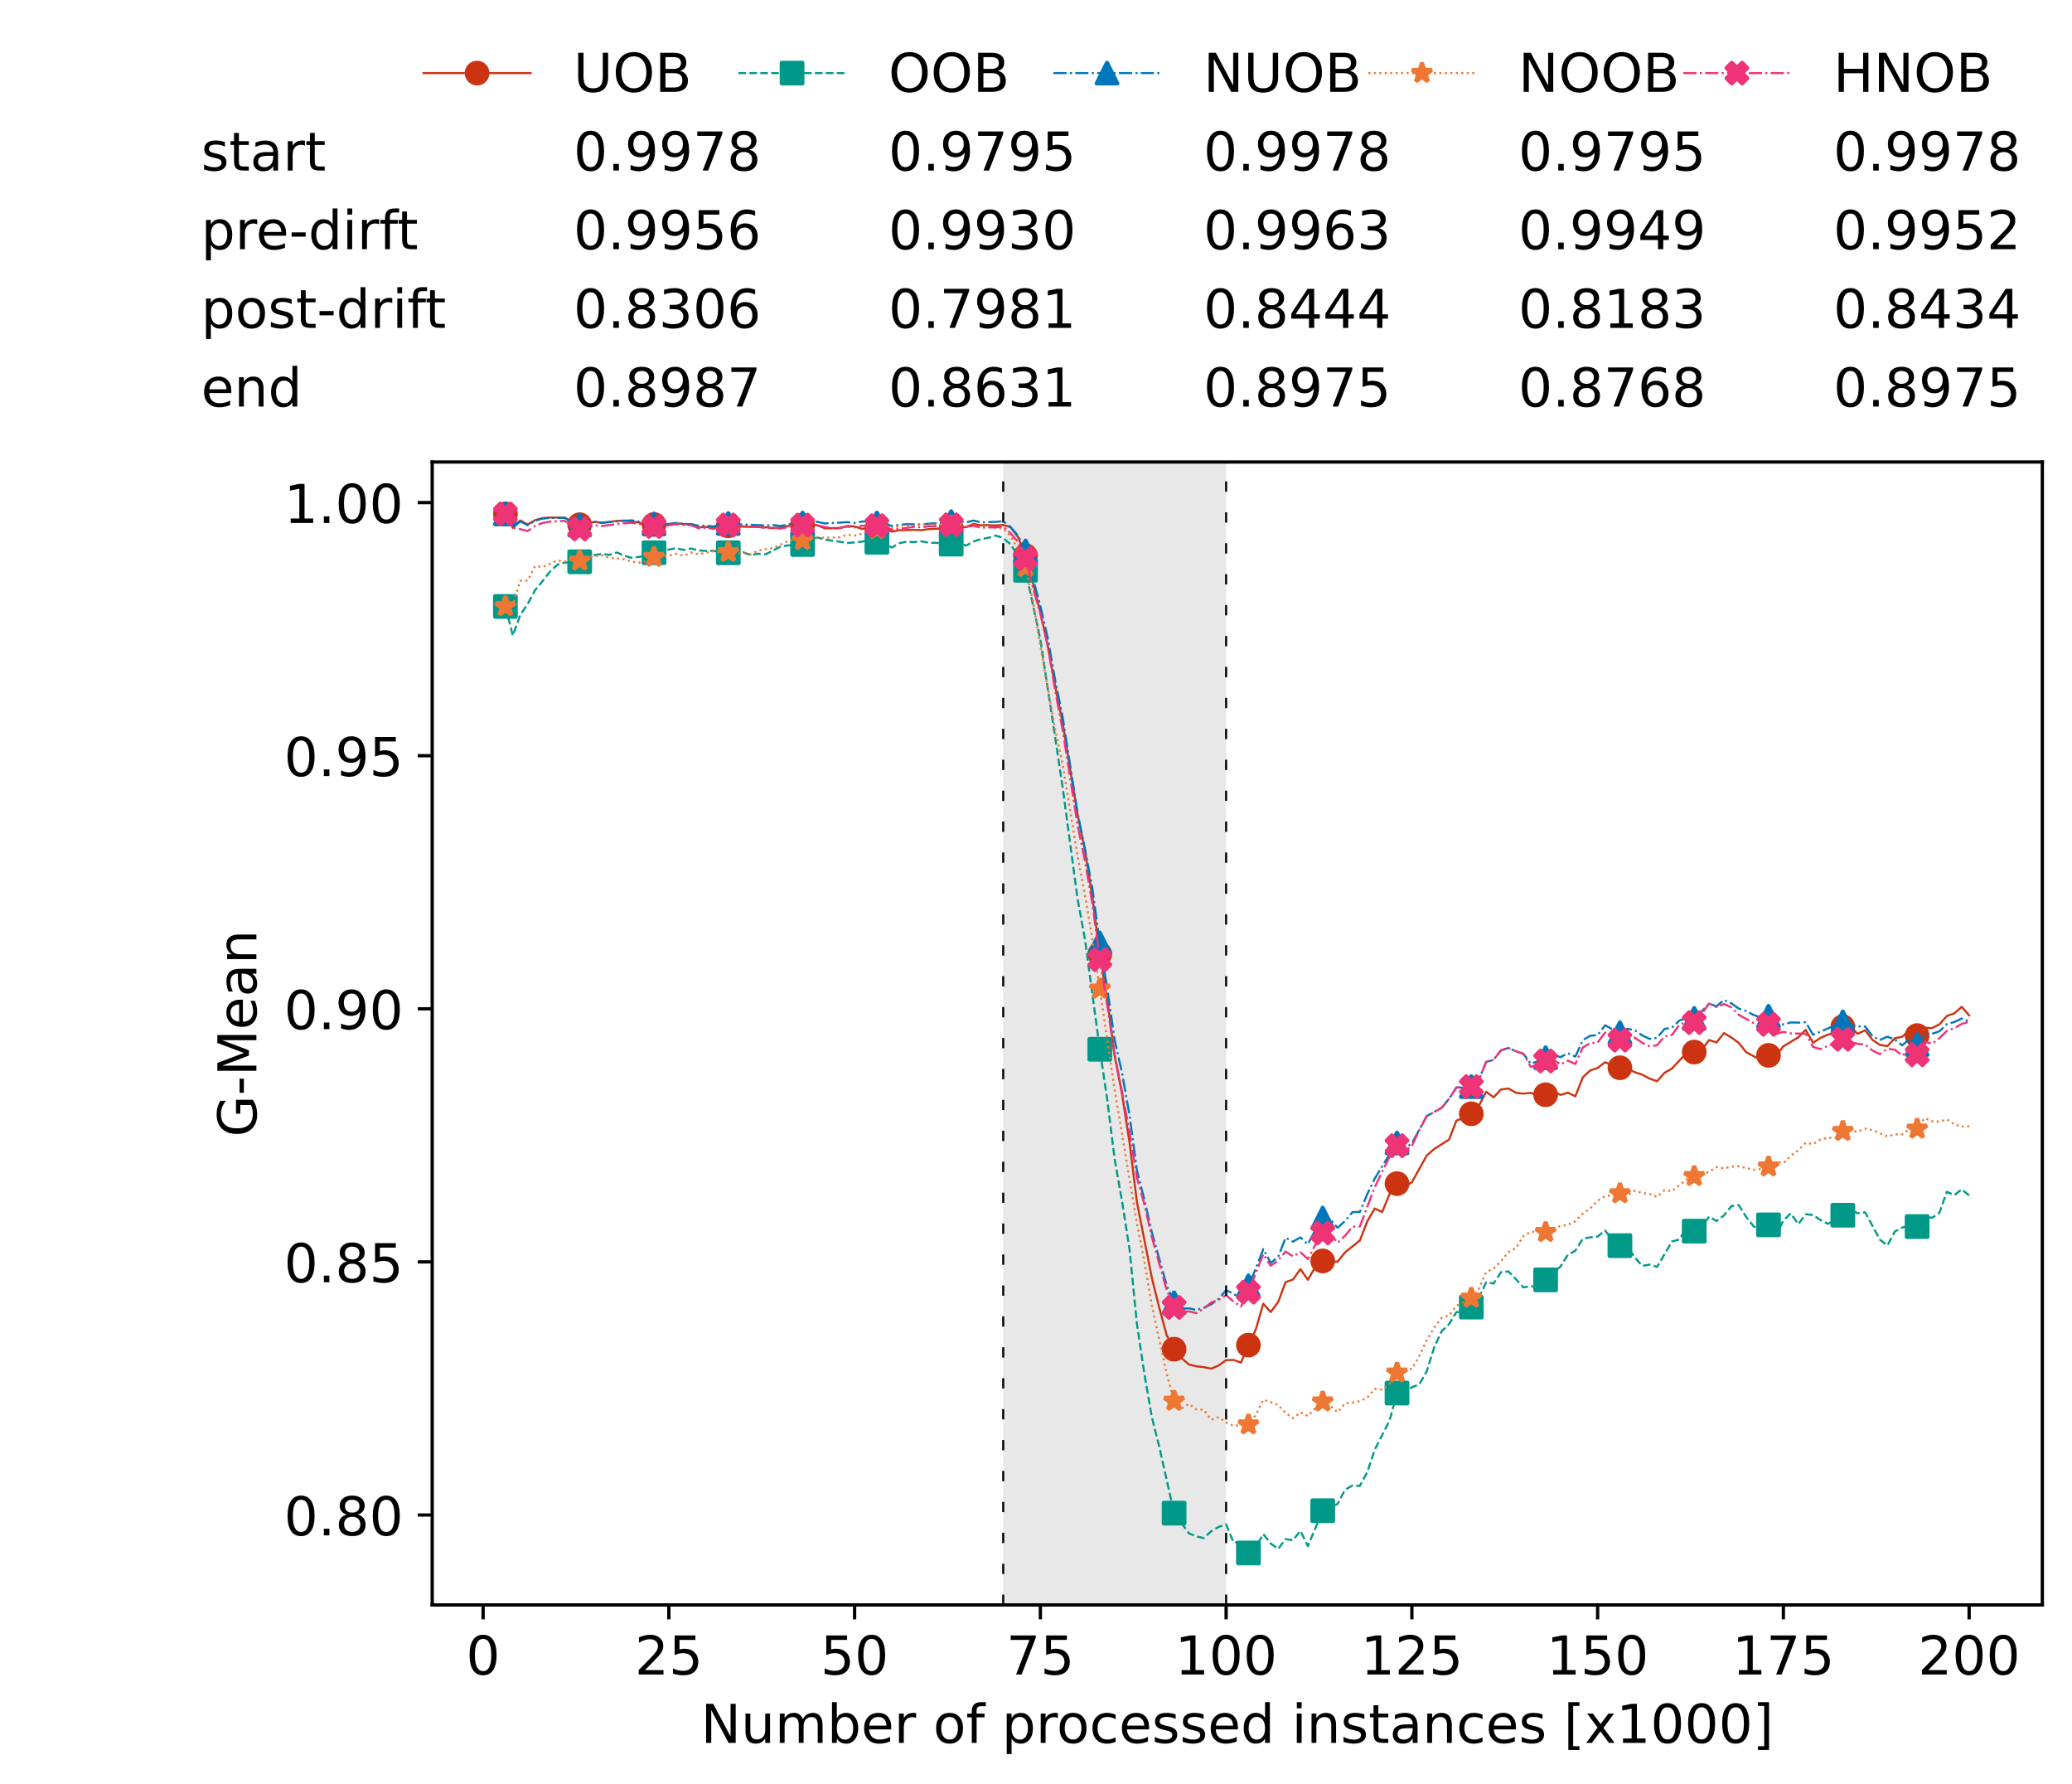 <?xml version="1.0" encoding="utf-8" standalone="no"?>
<!DOCTYPE svg PUBLIC "-//W3C//DTD SVG 1.1//EN"
  "http://www.w3.org/Graphics/SVG/1.1/DTD/svg11.dtd">
<!-- Created with matplotlib (https://matplotlib.org/) -->
<svg height="432.615pt" version="1.1" viewBox="0 0 502.65 432.615" width="502.65pt" xmlns="http://www.w3.org/2000/svg" xmlns:xlink="http://www.w3.org/1999/xlink">
 <defs>
  <style type="text/css">*{stroke-linecap:butt;stroke-linejoin:round;}</style>
 </defs>
 <g id="figure_1">
  <g id="patch_1">
   <path d="M 0 432.615 
L 502.65 432.615 
L 502.65 0 
L 0 0 
z
" style="fill:#ffffff;"/>
  </g>
  <g id="axes_1">
   <g id="patch_2">
    <path d="M 104.85 389.252 
L 495.45 389.252 
L 495.45 112.052 
L 104.85 112.052 
z
" style="fill:#ffffff;"/>
   </g>
   <g id="patch_3">
    <path clip-path="url(#p013495bf16)" d="M 297.446 389.252 
L 297.446 112.052 
L 243.372 112.052 
L 243.372 389.252 
z
" style="fill:#d3d3d3;opacity:0.5;"/>
   </g>
   <g id="matplotlib.axis_1">
    <g id="xtick_1">
     <g id="line2d_1">
      <defs>
       <path d="M 0 0 
L 0 3.5 
" id="m79df21a786" style="stroke:#000000;stroke-width:0.8;"/>
      </defs>
      <g>
       <use style="stroke:#000000;stroke-width:0.8;" x="117.197" xlink:href="#m79df21a786" y="389.252"/>
      </g>
     </g>
     <g id="text_1">
      <!-- 0 -->
      <g transform="translate(113.061 406.13)scale(0.13 -0.13)">
       <defs>
        <path d="M 31.781 66.406 
Q 24.172 66.406 20.328 58.906 
Q 16.5 51.422 16.5 36.375 
Q 16.5 21.391 20.328 13.891 
Q 24.172 6.391 31.781 6.391 
Q 39.453 6.391 43.281 13.891 
Q 47.125 21.391 47.125 36.375 
Q 47.125 51.422 43.281 58.906 
Q 39.453 66.406 31.781 66.406 
z
M 31.781 74.219 
Q 44.047 74.219 50.516 64.516 
Q 56.984 54.828 56.984 36.375 
Q 56.984 17.969 50.516 8.266 
Q 44.047 -1.422 31.781 -1.422 
Q 19.531 -1.422 13.062 8.266 
Q 6.594 17.969 6.594 36.375 
Q 6.594 54.828 13.062 64.516 
Q 19.531 74.219 31.781 74.219 
z
" id="DejaVuSans-48"/>
       </defs>
       <use xlink:href="#DejaVuSans-48"/>
      </g>
     </g>
    </g>
    <g id="xtick_2">
     <g id="line2d_2">
      <g>
       <use style="stroke:#000000;stroke-width:0.8;" x="162.259" xlink:href="#m79df21a786" y="389.252"/>
      </g>
     </g>
     <g id="text_2">
      <!-- 25 -->
      <g transform="translate(153.988 406.13)scale(0.13 -0.13)">
       <defs>
        <path d="M 19.188 8.297 
L 53.609 8.297 
L 53.609 0 
L 7.328 0 
L 7.328 8.297 
Q 12.938 14.109 22.625 23.891 
Q 32.328 33.688 34.812 36.531 
Q 39.547 41.844 41.422 45.531 
Q 43.312 49.219 43.312 52.781 
Q 43.312 58.594 39.234 62.25 
Q 35.156 65.922 28.609 65.922 
Q 23.969 65.922 18.812 64.312 
Q 13.672 62.703 7.812 59.422 
L 7.812 69.391 
Q 13.766 71.781 18.938 73 
Q 24.125 74.219 28.422 74.219 
Q 39.75 74.219 46.484 68.547 
Q 53.219 62.891 53.219 53.422 
Q 53.219 48.922 51.531 44.891 
Q 49.859 40.875 45.406 35.406 
Q 44.188 33.984 37.641 27.219 
Q 31.109 20.453 19.188 8.297 
z
" id="DejaVuSans-50"/>
        <path d="M 10.797 72.906 
L 49.516 72.906 
L 49.516 64.594 
L 19.828 64.594 
L 19.828 46.734 
Q 21.969 47.469 24.109 47.828 
Q 26.266 48.188 28.422 48.188 
Q 40.625 48.188 47.75 41.5 
Q 54.891 34.812 54.891 23.391 
Q 54.891 11.625 47.562 5.094 
Q 40.234 -1.422 26.906 -1.422 
Q 22.312 -1.422 17.547 -0.641 
Q 12.797 0.141 7.719 1.703 
L 7.719 11.625 
Q 12.109 9.234 16.797 8.062 
Q 21.484 6.891 26.703 6.891 
Q 35.156 6.891 40.078 11.328 
Q 45.016 15.766 45.016 23.391 
Q 45.016 31 40.078 35.438 
Q 35.156 39.891 26.703 39.891 
Q 22.75 39.891 18.812 39.016 
Q 14.891 38.141 10.797 36.281 
z
" id="DejaVuSans-53"/>
       </defs>
       <use xlink:href="#DejaVuSans-50"/>
       <use x="63.623" xlink:href="#DejaVuSans-53"/>
      </g>
     </g>
    </g>
    <g id="xtick_3">
     <g id="line2d_3">
      <g>
       <use style="stroke:#000000;stroke-width:0.8;" x="207.322" xlink:href="#m79df21a786" y="389.252"/>
      </g>
     </g>
     <g id="text_3">
      <!-- 50 -->
      <g transform="translate(199.05 406.13)scale(0.13 -0.13)">
       <use xlink:href="#DejaVuSans-53"/>
       <use x="63.623" xlink:href="#DejaVuSans-48"/>
      </g>
     </g>
    </g>
    <g id="xtick_4">
     <g id="line2d_4">
      <g>
       <use style="stroke:#000000;stroke-width:0.8;" x="252.384" xlink:href="#m79df21a786" y="389.252"/>
      </g>
     </g>
     <g id="text_4">
      <!-- 75 -->
      <g transform="translate(244.113 406.13)scale(0.13 -0.13)">
       <defs>
        <path d="M 8.203 72.906 
L 55.078 72.906 
L 55.078 68.703 
L 28.609 0 
L 18.312 0 
L 43.219 64.594 
L 8.203 64.594 
z
" id="DejaVuSans-55"/>
       </defs>
       <use xlink:href="#DejaVuSans-55"/>
       <use x="63.623" xlink:href="#DejaVuSans-53"/>
      </g>
     </g>
    </g>
    <g id="xtick_5">
     <g id="line2d_5">
      <g>
       <use style="stroke:#000000;stroke-width:0.8;" x="297.446" xlink:href="#m79df21a786" y="389.252"/>
      </g>
     </g>
     <g id="text_5">
      <!-- 100 -->
      <g transform="translate(285.039 406.13)scale(0.13 -0.13)">
       <defs>
        <path d="M 12.406 8.297 
L 28.516 8.297 
L 28.516 63.922 
L 10.984 60.406 
L 10.984 69.391 
L 28.422 72.906 
L 38.281 72.906 
L 38.281 8.297 
L 54.391 8.297 
L 54.391 0 
L 12.406 0 
z
" id="DejaVuSans-49"/>
       </defs>
       <use xlink:href="#DejaVuSans-49"/>
       <use x="63.623" xlink:href="#DejaVuSans-48"/>
       <use x="127.246" xlink:href="#DejaVuSans-48"/>
      </g>
     </g>
    </g>
    <g id="xtick_6">
     <g id="line2d_6">
      <g>
       <use style="stroke:#000000;stroke-width:0.8;" x="342.509" xlink:href="#m79df21a786" y="389.252"/>
      </g>
     </g>
     <g id="text_6">
      <!-- 125 -->
      <g transform="translate(330.102 406.13)scale(0.13 -0.13)">
       <use xlink:href="#DejaVuSans-49"/>
       <use x="63.623" xlink:href="#DejaVuSans-50"/>
       <use x="127.246" xlink:href="#DejaVuSans-53"/>
      </g>
     </g>
    </g>
    <g id="xtick_7">
     <g id="line2d_7">
      <g>
       <use style="stroke:#000000;stroke-width:0.8;" x="387.571" xlink:href="#m79df21a786" y="389.252"/>
      </g>
     </g>
     <g id="text_7">
      <!-- 150 -->
      <g transform="translate(375.164 406.13)scale(0.13 -0.13)">
       <use xlink:href="#DejaVuSans-49"/>
       <use x="63.623" xlink:href="#DejaVuSans-53"/>
       <use x="127.246" xlink:href="#DejaVuSans-48"/>
      </g>
     </g>
    </g>
    <g id="xtick_8">
     <g id="line2d_8">
      <g>
       <use style="stroke:#000000;stroke-width:0.8;" x="432.633" xlink:href="#m79df21a786" y="389.252"/>
      </g>
     </g>
     <g id="text_8">
      <!-- 175 -->
      <g transform="translate(420.226 406.13)scale(0.13 -0.13)">
       <use xlink:href="#DejaVuSans-49"/>
       <use x="63.623" xlink:href="#DejaVuSans-55"/>
       <use x="127.246" xlink:href="#DejaVuSans-53"/>
      </g>
     </g>
    </g>
    <g id="xtick_9">
     <g id="line2d_9">
      <g>
       <use style="stroke:#000000;stroke-width:0.8;" x="477.695" xlink:href="#m79df21a786" y="389.252"/>
      </g>
     </g>
     <g id="text_9">
      <!-- 200 -->
      <g transform="translate(465.289 406.13)scale(0.13 -0.13)">
       <use xlink:href="#DejaVuSans-50"/>
       <use x="63.623" xlink:href="#DejaVuSans-48"/>
       <use x="127.246" xlink:href="#DejaVuSans-48"/>
      </g>
     </g>
    </g>
    <g id="text_10">
     <!-- Number of processed instances [x1000] -->
     <g transform="translate(170.025 422.711)scale(0.13 -0.13)">
      <defs>
       <path d="M 9.812 72.906 
L 23.094 72.906 
L 55.422 11.922 
L 55.422 72.906 
L 64.984 72.906 
L 64.984 0 
L 51.703 0 
L 19.391 60.984 
L 19.391 0 
L 9.812 0 
z
" id="DejaVuSans-78"/>
       <path d="M 8.5 21.578 
L 8.5 54.688 
L 17.484 54.688 
L 17.484 21.922 
Q 17.484 14.156 20.5 10.266 
Q 23.531 6.391 29.594 6.391 
Q 36.859 6.391 41.078 11.031 
Q 45.312 15.672 45.312 23.688 
L 45.312 54.688 
L 54.297 54.688 
L 54.297 0 
L 45.312 0 
L 45.312 8.406 
Q 42.047 3.422 37.719 1 
Q 33.406 -1.422 27.688 -1.422 
Q 18.266 -1.422 13.375 4.438 
Q 8.5 10.297 8.5 21.578 
z
M 31.109 56 
z
" id="DejaVuSans-117"/>
       <path d="M 52 44.188 
Q 55.375 50.25 60.062 53.125 
Q 64.75 56 71.094 56 
Q 79.641 56 84.281 50.016 
Q 88.922 44.047 88.922 33.016 
L 88.922 0 
L 79.891 0 
L 79.891 32.719 
Q 79.891 40.578 77.094 44.375 
Q 74.312 48.188 68.609 48.188 
Q 61.625 48.188 57.562 43.547 
Q 53.516 38.922 53.516 30.906 
L 53.516 0 
L 44.484 0 
L 44.484 32.719 
Q 44.484 40.625 41.703 44.406 
Q 38.922 48.188 33.109 48.188 
Q 26.219 48.188 22.156 43.531 
Q 18.109 38.875 18.109 30.906 
L 18.109 0 
L 9.078 0 
L 9.078 54.688 
L 18.109 54.688 
L 18.109 46.188 
Q 21.188 51.219 25.484 53.609 
Q 29.781 56 35.688 56 
Q 41.656 56 45.828 52.969 
Q 50 49.953 52 44.188 
z
" id="DejaVuSans-109"/>
       <path d="M 48.688 27.297 
Q 48.688 37.203 44.609 42.844 
Q 40.531 48.484 33.406 48.484 
Q 26.266 48.484 22.188 42.844 
Q 18.109 37.203 18.109 27.297 
Q 18.109 17.391 22.188 11.75 
Q 26.266 6.109 33.406 6.109 
Q 40.531 6.109 44.609 11.75 
Q 48.688 17.391 48.688 27.297 
z
M 18.109 46.391 
Q 20.953 51.266 25.266 53.625 
Q 29.594 56 35.594 56 
Q 45.562 56 51.781 48.094 
Q 58.016 40.188 58.016 27.297 
Q 58.016 14.406 51.781 6.484 
Q 45.562 -1.422 35.594 -1.422 
Q 29.594 -1.422 25.266 0.953 
Q 20.953 3.328 18.109 8.203 
L 18.109 0 
L 9.078 0 
L 9.078 75.984 
L 18.109 75.984 
z
" id="DejaVuSans-98"/>
       <path d="M 56.203 29.594 
L 56.203 25.203 
L 14.891 25.203 
Q 15.484 15.922 20.484 11.062 
Q 25.484 6.203 34.422 6.203 
Q 39.594 6.203 44.453 7.469 
Q 49.312 8.734 54.109 11.281 
L 54.109 2.781 
Q 49.266 0.734 44.188 -0.344 
Q 39.109 -1.422 33.891 -1.422 
Q 20.797 -1.422 13.156 6.188 
Q 5.516 13.812 5.516 26.812 
Q 5.516 40.234 12.766 48.109 
Q 20.016 56 32.328 56 
Q 43.359 56 49.781 48.891 
Q 56.203 41.797 56.203 29.594 
z
M 47.219 32.234 
Q 47.125 39.594 43.094 43.984 
Q 39.062 48.391 32.422 48.391 
Q 24.906 48.391 20.391 44.141 
Q 15.875 39.891 15.188 32.172 
z
" id="DejaVuSans-101"/>
       <path d="M 41.109 46.297 
Q 39.594 47.172 37.812 47.578 
Q 36.031 48 33.891 48 
Q 26.266 48 22.188 43.047 
Q 18.109 38.094 18.109 28.812 
L 18.109 0 
L 9.078 0 
L 9.078 54.688 
L 18.109 54.688 
L 18.109 46.188 
Q 20.953 51.172 25.484 53.578 
Q 30.031 56 36.531 56 
Q 37.453 56 38.578 55.875 
Q 39.703 55.766 41.062 55.516 
z
" id="DejaVuSans-114"/>
       <path id="DejaVuSans-32"/>
       <path d="M 30.609 48.391 
Q 23.391 48.391 19.188 42.75 
Q 14.984 37.109 14.984 27.297 
Q 14.984 17.484 19.156 11.844 
Q 23.344 6.203 30.609 6.203 
Q 37.797 6.203 41.984 11.859 
Q 46.188 17.531 46.188 27.297 
Q 46.188 37.016 41.984 42.703 
Q 37.797 48.391 30.609 48.391 
z
M 30.609 56 
Q 42.328 56 49.016 48.375 
Q 55.719 40.766 55.719 27.297 
Q 55.719 13.875 49.016 6.219 
Q 42.328 -1.422 30.609 -1.422 
Q 18.844 -1.422 12.172 6.219 
Q 5.516 13.875 5.516 27.297 
Q 5.516 40.766 12.172 48.375 
Q 18.844 56 30.609 56 
z
" id="DejaVuSans-111"/>
       <path d="M 37.109 75.984 
L 37.109 68.5 
L 28.516 68.5 
Q 23.688 68.5 21.797 66.547 
Q 19.922 64.594 19.922 59.516 
L 19.922 54.688 
L 34.719 54.688 
L 34.719 47.703 
L 19.922 47.703 
L 19.922 0 
L 10.891 0 
L 10.891 47.703 
L 2.297 47.703 
L 2.297 54.688 
L 10.891 54.688 
L 10.891 58.5 
Q 10.891 67.625 15.141 71.797 
Q 19.391 75.984 28.609 75.984 
z
" id="DejaVuSans-102"/>
       <path d="M 18.109 8.203 
L 18.109 -20.797 
L 9.078 -20.797 
L 9.078 54.688 
L 18.109 54.688 
L 18.109 46.391 
Q 20.953 51.266 25.266 53.625 
Q 29.594 56 35.594 56 
Q 45.562 56 51.781 48.094 
Q 58.016 40.188 58.016 27.297 
Q 58.016 14.406 51.781 6.484 
Q 45.562 -1.422 35.594 -1.422 
Q 29.594 -1.422 25.266 0.953 
Q 20.953 3.328 18.109 8.203 
z
M 48.688 27.297 
Q 48.688 37.203 44.609 42.844 
Q 40.531 48.484 33.406 48.484 
Q 26.266 48.484 22.188 42.844 
Q 18.109 37.203 18.109 27.297 
Q 18.109 17.391 22.188 11.75 
Q 26.266 6.109 33.406 6.109 
Q 40.531 6.109 44.609 11.75 
Q 48.688 17.391 48.688 27.297 
z
" id="DejaVuSans-112"/>
       <path d="M 48.781 52.594 
L 48.781 44.188 
Q 44.969 46.297 41.141 47.344 
Q 37.312 48.391 33.406 48.391 
Q 24.656 48.391 19.812 42.844 
Q 14.984 37.312 14.984 27.297 
Q 14.984 17.281 19.812 11.734 
Q 24.656 6.203 33.406 6.203 
Q 37.312 6.203 41.141 7.25 
Q 44.969 8.297 48.781 10.406 
L 48.781 2.094 
Q 45.016 0.344 40.984 -0.531 
Q 36.969 -1.422 32.422 -1.422 
Q 20.062 -1.422 12.781 6.344 
Q 5.516 14.109 5.516 27.297 
Q 5.516 40.672 12.859 48.328 
Q 20.219 56 33.016 56 
Q 37.156 56 41.109 55.141 
Q 45.062 54.297 48.781 52.594 
z
" id="DejaVuSans-99"/>
       <path d="M 44.281 53.078 
L 44.281 44.578 
Q 40.484 46.531 36.375 47.5 
Q 32.281 48.484 27.875 48.484 
Q 21.188 48.484 17.844 46.438 
Q 14.5 44.391 14.5 40.281 
Q 14.5 37.156 16.891 35.375 
Q 19.281 33.594 26.516 31.984 
L 29.594 31.297 
Q 39.156 29.25 43.188 25.516 
Q 47.219 21.781 47.219 15.094 
Q 47.219 7.469 41.188 3.016 
Q 35.156 -1.422 24.609 -1.422 
Q 20.219 -1.422 15.453 -0.562 
Q 10.688 0.297 5.422 2 
L 5.422 11.281 
Q 10.406 8.688 15.234 7.391 
Q 20.062 6.109 24.812 6.109 
Q 31.156 6.109 34.562 8.281 
Q 37.984 10.453 37.984 14.406 
Q 37.984 18.062 35.516 20.016 
Q 33.062 21.969 24.703 23.781 
L 21.578 24.516 
Q 13.234 26.266 9.516 29.906 
Q 5.812 33.547 5.812 39.891 
Q 5.812 47.609 11.281 51.797 
Q 16.75 56 26.812 56 
Q 31.781 56 36.172 55.266 
Q 40.578 54.547 44.281 53.078 
z
" id="DejaVuSans-115"/>
       <path d="M 45.406 46.391 
L 45.406 75.984 
L 54.391 75.984 
L 54.391 0 
L 45.406 0 
L 45.406 8.203 
Q 42.578 3.328 38.25 0.953 
Q 33.938 -1.422 27.875 -1.422 
Q 17.969 -1.422 11.734 6.484 
Q 5.516 14.406 5.516 27.297 
Q 5.516 40.188 11.734 48.094 
Q 17.969 56 27.875 56 
Q 33.938 56 38.25 53.625 
Q 42.578 51.266 45.406 46.391 
z
M 14.797 27.297 
Q 14.797 17.391 18.875 11.75 
Q 22.953 6.109 30.078 6.109 
Q 37.203 6.109 41.297 11.75 
Q 45.406 17.391 45.406 27.297 
Q 45.406 37.203 41.297 42.844 
Q 37.203 48.484 30.078 48.484 
Q 22.953 48.484 18.875 42.844 
Q 14.797 37.203 14.797 27.297 
z
" id="DejaVuSans-100"/>
       <path d="M 9.422 54.688 
L 18.406 54.688 
L 18.406 0 
L 9.422 0 
z
M 9.422 75.984 
L 18.406 75.984 
L 18.406 64.594 
L 9.422 64.594 
z
" id="DejaVuSans-105"/>
       <path d="M 54.891 33.016 
L 54.891 0 
L 45.906 0 
L 45.906 32.719 
Q 45.906 40.484 42.875 44.328 
Q 39.844 48.188 33.797 48.188 
Q 26.516 48.188 22.312 43.547 
Q 18.109 38.922 18.109 30.906 
L 18.109 0 
L 9.078 0 
L 9.078 54.688 
L 18.109 54.688 
L 18.109 46.188 
Q 21.344 51.125 25.703 53.562 
Q 30.078 56 35.797 56 
Q 45.219 56 50.047 50.172 
Q 54.891 44.344 54.891 33.016 
z
" id="DejaVuSans-110"/>
       <path d="M 18.312 70.219 
L 18.312 54.688 
L 36.812 54.688 
L 36.812 47.703 
L 18.312 47.703 
L 18.312 18.016 
Q 18.312 11.328 20.141 9.422 
Q 21.969 7.516 27.594 7.516 
L 36.812 7.516 
L 36.812 0 
L 27.594 0 
Q 17.188 0 13.234 3.875 
Q 9.281 7.766 9.281 18.016 
L 9.281 47.703 
L 2.688 47.703 
L 2.688 54.688 
L 9.281 54.688 
L 9.281 70.219 
z
" id="DejaVuSans-116"/>
       <path d="M 34.281 27.484 
Q 23.391 27.484 19.188 25 
Q 14.984 22.516 14.984 16.5 
Q 14.984 11.719 18.141 8.906 
Q 21.297 6.109 26.703 6.109 
Q 34.188 6.109 38.703 11.406 
Q 43.219 16.703 43.219 25.484 
L 43.219 27.484 
z
M 52.203 31.203 
L 52.203 0 
L 43.219 0 
L 43.219 8.297 
Q 40.141 3.328 35.547 0.953 
Q 30.953 -1.422 24.312 -1.422 
Q 15.922 -1.422 10.953 3.297 
Q 6 8.016 6 15.922 
Q 6 25.141 12.172 29.828 
Q 18.359 34.516 30.609 34.516 
L 43.219 34.516 
L 43.219 35.406 
Q 43.219 41.609 39.141 45 
Q 35.062 48.391 27.688 48.391 
Q 23 48.391 18.547 47.266 
Q 14.109 46.141 10.016 43.891 
L 10.016 52.203 
Q 14.938 54.109 19.578 55.047 
Q 24.219 56 28.609 56 
Q 40.484 56 46.344 49.844 
Q 52.203 43.703 52.203 31.203 
z
" id="DejaVuSans-97"/>
       <path d="M 8.594 75.984 
L 29.297 75.984 
L 29.297 69 
L 17.578 69 
L 17.578 -6.203 
L 29.297 -6.203 
L 29.297 -13.188 
L 8.594 -13.188 
z
" id="DejaVuSans-91"/>
       <path d="M 54.891 54.688 
L 35.109 28.078 
L 55.906 0 
L 45.312 0 
L 29.391 21.484 
L 13.484 0 
L 2.875 0 
L 24.125 28.609 
L 4.688 54.688 
L 15.281 54.688 
L 29.781 35.203 
L 44.281 54.688 
z
" id="DejaVuSans-120"/>
       <path d="M 30.422 75.984 
L 30.422 -13.188 
L 9.719 -13.188 
L 9.719 -6.203 
L 21.391 -6.203 
L 21.391 69 
L 9.719 69 
L 9.719 75.984 
z
" id="DejaVuSans-93"/>
      </defs>
      <use xlink:href="#DejaVuSans-78"/>
      <use x="74.805" xlink:href="#DejaVuSans-117"/>
      <use x="138.184" xlink:href="#DejaVuSans-109"/>
      <use x="235.596" xlink:href="#DejaVuSans-98"/>
      <use x="299.072" xlink:href="#DejaVuSans-101"/>
      <use x="360.596" xlink:href="#DejaVuSans-114"/>
      <use x="401.709" xlink:href="#DejaVuSans-32"/>
      <use x="433.496" xlink:href="#DejaVuSans-111"/>
      <use x="494.678" xlink:href="#DejaVuSans-102"/>
      <use x="529.883" xlink:href="#DejaVuSans-32"/>
      <use x="561.67" xlink:href="#DejaVuSans-112"/>
      <use x="625.146" xlink:href="#DejaVuSans-114"/>
      <use x="664.01" xlink:href="#DejaVuSans-111"/>
      <use x="725.191" xlink:href="#DejaVuSans-99"/>
      <use x="780.172" xlink:href="#DejaVuSans-101"/>
      <use x="841.695" xlink:href="#DejaVuSans-115"/>
      <use x="893.795" xlink:href="#DejaVuSans-115"/>
      <use x="945.895" xlink:href="#DejaVuSans-101"/>
      <use x="1007.418" xlink:href="#DejaVuSans-100"/>
      <use x="1070.895" xlink:href="#DejaVuSans-32"/>
      <use x="1102.682" xlink:href="#DejaVuSans-105"/>
      <use x="1130.465" xlink:href="#DejaVuSans-110"/>
      <use x="1193.844" xlink:href="#DejaVuSans-115"/>
      <use x="1245.943" xlink:href="#DejaVuSans-116"/>
      <use x="1285.152" xlink:href="#DejaVuSans-97"/>
      <use x="1346.432" xlink:href="#DejaVuSans-110"/>
      <use x="1409.811" xlink:href="#DejaVuSans-99"/>
      <use x="1464.791" xlink:href="#DejaVuSans-101"/>
      <use x="1526.314" xlink:href="#DejaVuSans-115"/>
      <use x="1578.414" xlink:href="#DejaVuSans-32"/>
      <use x="1610.201" xlink:href="#DejaVuSans-91"/>
      <use x="1649.215" xlink:href="#DejaVuSans-120"/>
      <use x="1708.395" xlink:href="#DejaVuSans-49"/>
      <use x="1772.018" xlink:href="#DejaVuSans-48"/>
      <use x="1835.641" xlink:href="#DejaVuSans-48"/>
      <use x="1899.264" xlink:href="#DejaVuSans-48"/>
      <use x="1962.887" xlink:href="#DejaVuSans-93"/>
     </g>
    </g>
   </g>
   <g id="matplotlib.axis_2">
    <g id="ytick_1">
     <g id="line2d_10">
      <defs>
       <path d="M 0 0 
L -3.5 0 
" id="m534ccc4f7a" style="stroke:#000000;stroke-width:0.8;"/>
      </defs>
      <g>
       <use style="stroke:#000000;stroke-width:0.8;" x="104.85" xlink:href="#m534ccc4f7a" y="367.438"/>
      </g>
     </g>
     <g id="text_11">
      <!-- 0.80 -->
      <g transform="translate(68.905 372.377)scale(0.13 -0.13)">
       <defs>
        <path d="M 10.688 12.406 
L 21 12.406 
L 21 0 
L 10.688 0 
z
" id="DejaVuSans-46"/>
        <path d="M 31.781 34.625 
Q 24.75 34.625 20.719 30.859 
Q 16.703 27.094 16.703 20.516 
Q 16.703 13.922 20.719 10.156 
Q 24.75 6.391 31.781 6.391 
Q 38.812 6.391 42.859 10.172 
Q 46.922 13.969 46.922 20.516 
Q 46.922 27.094 42.891 30.859 
Q 38.875 34.625 31.781 34.625 
z
M 21.922 38.812 
Q 15.578 40.375 12.031 44.719 
Q 8.5 49.078 8.5 55.328 
Q 8.5 64.062 14.719 69.141 
Q 20.953 74.219 31.781 74.219 
Q 42.672 74.219 48.875 69.141 
Q 55.078 64.062 55.078 55.328 
Q 55.078 49.078 51.531 44.719 
Q 48 40.375 41.703 38.812 
Q 48.828 37.156 52.797 32.312 
Q 56.781 27.484 56.781 20.516 
Q 56.781 9.906 50.312 4.234 
Q 43.844 -1.422 31.781 -1.422 
Q 19.734 -1.422 13.25 4.234 
Q 6.781 9.906 6.781 20.516 
Q 6.781 27.484 10.781 32.312 
Q 14.797 37.156 21.922 38.812 
z
M 18.312 54.391 
Q 18.312 48.734 21.844 45.562 
Q 25.391 42.391 31.781 42.391 
Q 38.141 42.391 41.719 45.562 
Q 45.312 48.734 45.312 54.391 
Q 45.312 60.062 41.719 63.234 
Q 38.141 66.406 31.781 66.406 
Q 25.391 66.406 21.844 63.234 
Q 18.312 60.062 18.312 54.391 
z
" id="DejaVuSans-56"/>
       </defs>
       <use xlink:href="#DejaVuSans-48"/>
       <use x="63.623" xlink:href="#DejaVuSans-46"/>
       <use x="95.41" xlink:href="#DejaVuSans-56"/>
       <use x="159.033" xlink:href="#DejaVuSans-48"/>
      </g>
     </g>
    </g>
    <g id="ytick_2">
     <g id="line2d_11">
      <g>
       <use style="stroke:#000000;stroke-width:0.8;" x="104.85" xlink:href="#m534ccc4f7a" y="306.053"/>
      </g>
     </g>
     <g id="text_12">
      <!-- 0.85 -->
      <g transform="translate(68.905 310.992)scale(0.13 -0.13)">
       <use xlink:href="#DejaVuSans-48"/>
       <use x="63.623" xlink:href="#DejaVuSans-46"/>
       <use x="95.41" xlink:href="#DejaVuSans-56"/>
       <use x="159.033" xlink:href="#DejaVuSans-53"/>
      </g>
     </g>
    </g>
    <g id="ytick_3">
     <g id="line2d_12">
      <g>
       <use style="stroke:#000000;stroke-width:0.8;" x="104.85" xlink:href="#m534ccc4f7a" y="244.668"/>
      </g>
     </g>
     <g id="text_13">
      <!-- 0.90 -->
      <g transform="translate(68.905 249.607)scale(0.13 -0.13)">
       <defs>
        <path d="M 10.984 1.516 
L 10.984 10.5 
Q 14.703 8.734 18.5 7.812 
Q 22.312 6.891 25.984 6.891 
Q 35.75 6.891 40.891 13.453 
Q 46.047 20.016 46.781 33.406 
Q 43.953 29.203 39.594 26.953 
Q 35.25 24.703 29.984 24.703 
Q 19.047 24.703 12.672 31.312 
Q 6.297 37.938 6.297 49.422 
Q 6.297 60.641 12.938 67.422 
Q 19.578 74.219 30.609 74.219 
Q 43.266 74.219 49.922 64.516 
Q 56.594 54.828 56.594 36.375 
Q 56.594 19.141 48.406 8.859 
Q 40.234 -1.422 26.422 -1.422 
Q 22.703 -1.422 18.891 -0.688 
Q 15.094 0.047 10.984 1.516 
z
M 30.609 32.422 
Q 37.25 32.422 41.125 36.953 
Q 45.016 41.5 45.016 49.422 
Q 45.016 57.281 41.125 61.844 
Q 37.25 66.406 30.609 66.406 
Q 23.969 66.406 20.094 61.844 
Q 16.219 57.281 16.219 49.422 
Q 16.219 41.5 20.094 36.953 
Q 23.969 32.422 30.609 32.422 
z
" id="DejaVuSans-57"/>
       </defs>
       <use xlink:href="#DejaVuSans-48"/>
       <use x="63.623" xlink:href="#DejaVuSans-46"/>
       <use x="95.41" xlink:href="#DejaVuSans-57"/>
       <use x="159.033" xlink:href="#DejaVuSans-48"/>
      </g>
     </g>
    </g>
    <g id="ytick_4">
     <g id="line2d_13">
      <g>
       <use style="stroke:#000000;stroke-width:0.8;" x="104.85" xlink:href="#m534ccc4f7a" y="183.284"/>
      </g>
     </g>
     <g id="text_14">
      <!-- 0.95 -->
      <g transform="translate(68.905 188.223)scale(0.13 -0.13)">
       <use xlink:href="#DejaVuSans-48"/>
       <use x="63.623" xlink:href="#DejaVuSans-46"/>
       <use x="95.41" xlink:href="#DejaVuSans-57"/>
       <use x="159.033" xlink:href="#DejaVuSans-53"/>
      </g>
     </g>
    </g>
    <g id="ytick_5">
     <g id="line2d_14">
      <g>
       <use style="stroke:#000000;stroke-width:0.8;" x="104.85" xlink:href="#m534ccc4f7a" y="121.899"/>
      </g>
     </g>
     <g id="text_15">
      <!-- 1.00 -->
      <g transform="translate(68.905 126.838)scale(0.13 -0.13)">
       <use xlink:href="#DejaVuSans-49"/>
       <use x="63.623" xlink:href="#DejaVuSans-46"/>
       <use x="95.41" xlink:href="#DejaVuSans-48"/>
       <use x="159.033" xlink:href="#DejaVuSans-48"/>
      </g>
     </g>
    </g>
    <g id="text_16">
     <!-- G-Mean -->
     <g transform="translate(62.201 275.744)rotate(-90)scale(0.13 -0.13)">
      <defs>
       <path d="M 59.516 10.406 
L 59.516 29.984 
L 43.406 29.984 
L 43.406 38.094 
L 69.281 38.094 
L 69.281 6.781 
Q 63.578 2.734 56.688 0.656 
Q 49.812 -1.422 42 -1.422 
Q 24.906 -1.422 15.25 8.562 
Q 5.609 18.562 5.609 36.375 
Q 5.609 54.25 15.25 64.234 
Q 24.906 74.219 42 74.219 
Q 49.125 74.219 55.547 72.453 
Q 61.969 70.703 67.391 67.281 
L 67.391 56.781 
Q 61.922 61.422 55.766 63.766 
Q 49.609 66.109 42.828 66.109 
Q 29.438 66.109 22.719 58.641 
Q 16.016 51.172 16.016 36.375 
Q 16.016 21.625 22.719 14.156 
Q 29.438 6.688 42.828 6.688 
Q 48.047 6.688 52.141 7.594 
Q 56.25 8.5 59.516 10.406 
z
" id="DejaVuSans-71"/>
       <path d="M 4.891 31.391 
L 31.203 31.391 
L 31.203 23.391 
L 4.891 23.391 
z
" id="DejaVuSans-45"/>
       <path d="M 9.812 72.906 
L 24.516 72.906 
L 43.109 23.297 
L 61.812 72.906 
L 76.516 72.906 
L 76.516 0 
L 66.891 0 
L 66.891 64.016 
L 48.094 14.016 
L 38.188 14.016 
L 19.391 64.016 
L 19.391 0 
L 9.812 0 
z
" id="DejaVuSans-77"/>
      </defs>
      <use xlink:href="#DejaVuSans-71"/>
      <use x="77.49" xlink:href="#DejaVuSans-45"/>
      <use x="113.574" xlink:href="#DejaVuSans-77"/>
      <use x="199.854" xlink:href="#DejaVuSans-101"/>
      <use x="261.377" xlink:href="#DejaVuSans-97"/>
      <use x="322.656" xlink:href="#DejaVuSans-110"/>
     </g>
    </g>
   </g>
   <g id="line2d_15"/>
   <g id="line2d_16"/>
   <g id="line2d_17"/>
   <g id="line2d_18"/>
   <g id="line2d_19"/>
   <g id="line2d_20">
    <path clip-path="url(#p013495bf16)" d="M 122.605 124.652 
L 124.407 128.028 
L 126.21 126.214 
L 128.012 127.209 
L 129.815 126.147 
L 131.617 125.664 
L 133.419 125.511 
L 137.024 125.543 
L 138.827 126.626 
L 140.629 127.272 
L 144.234 126.55 
L 146.037 126.783 
L 149.642 126.344 
L 151.444 126.245 
L 153.247 126.442 
L 155.049 126.758 
L 156.852 127.244 
L 162.259 127.23 
L 164.062 126.917 
L 165.864 127.121 
L 167.667 127.155 
L 169.469 127.905 
L 171.272 127.802 
L 173.074 127.993 
L 176.679 127.525 
L 178.482 127.698 
L 185.692 127.862 
L 187.494 128.091 
L 189.297 127.969 
L 191.099 127.61 
L 192.902 127.051 
L 194.704 127.362 
L 196.507 127.107 
L 198.309 127.399 
L 200.112 128.142 
L 203.717 128.109 
L 205.519 127.566 
L 207.322 127.669 
L 209.124 128.285 
L 210.927 127.902 
L 212.729 128.225 
L 214.532 128.19 
L 216.334 128.928 
L 218.137 128.604 
L 221.742 128.501 
L 223.544 128.581 
L 225.347 128.308 
L 228.952 128.174 
L 234.359 127.848 
L 236.162 127.073 
L 237.964 127.389 
L 239.767 127.355 
L 241.569 127.44 
L 243.372 127.337 
L 245.174 127.869 
L 246.976 130.287 
L 248.779 134.761 
L 250.581 141.4 
L 252.384 148.489 
L 254.186 156.649 
L 255.989 166.469 
L 257.791 175.326 
L 261.396 197.494 
L 263.199 206.172 
L 265.001 217.54 
L 266.804 231.391 
L 268.606 242.319 
L 270.409 256.042 
L 272.211 265.441 
L 274.014 277.104 
L 275.816 291.591 
L 279.421 309.903 
L 281.224 317.157 
L 283.026 323.827 
L 284.829 327.226 
L 286.631 329.394 
L 288.434 330.941 
L 290.236 331.372 
L 292.039 331.585 
L 293.841 331.953 
L 295.644 331.173 
L 297.446 329.879 
L 299.249 329.83 
L 301.051 330.473 
L 302.854 326.24 
L 304.656 322.415 
L 306.459 316.203 
L 308.261 318.214 
L 310.064 315.801 
L 311.866 310.967 
L 313.669 310.324 
L 315.471 307.8 
L 317.274 310.387 
L 319.076 307.296 
L 320.879 305.82 
L 324.484 306.014 
L 326.286 303.742 
L 329.891 300.862 
L 331.694 296.205 
L 333.496 293.102 
L 335.299 293.951 
L 337.101 289.615 
L 338.904 287.069 
L 340.706 287.878 
L 342.509 286.732 
L 346.114 280.261 
L 347.916 278.671 
L 351.521 276.394 
L 353.324 271.772 
L 355.126 271.131 
L 356.928 270.131 
L 358.731 268.25 
L 360.533 264.787 
L 362.336 266.129 
L 364.138 264.23 
L 365.941 264.006 
L 367.743 265.019 
L 369.546 265.248 
L 371.348 265.046 
L 373.151 265.64 
L 374.953 265.517 
L 376.756 264.603 
L 378.558 265.548 
L 380.361 265.01 
L 382.163 265.895 
L 383.966 261.326 
L 385.768 259.616 
L 387.571 259.018 
L 389.373 257.628 
L 391.176 258.392 
L 392.978 258.969 
L 394.781 259.149 
L 396.583 260.047 
L 398.386 260.64 
L 400.188 261.6 
L 401.991 262.239 
L 403.793 260.204 
L 405.596 259.161 
L 409.201 255.288 
L 411.003 255.16 
L 412.806 254.602 
L 414.608 252.247 
L 416.411 252.824 
L 418.213 250.556 
L 420.016 251.63 
L 421.818 252.946 
L 423.621 255.204 
L 427.226 257.116 
L 429.028 255.963 
L 430.831 256.116 
L 432.633 253.769 
L 436.238 251.603 
L 438.041 249.776 
L 439.843 252.911 
L 441.646 251.721 
L 443.448 250.914 
L 445.251 250.513 
L 447.053 249.01 
L 448.856 248.999 
L 450.658 250.741 
L 452.461 249.872 
L 454.263 252.215 
L 456.066 253.432 
L 457.868 253.713 
L 459.671 251.809 
L 461.473 251.44 
L 463.276 249.83 
L 465.078 251.165 
L 466.881 249.255 
L 468.683 249.353 
L 470.485 248.439 
L 472.288 246.414 
L 474.09 245.78 
L 475.893 244.181 
L 477.695 246.261 
L 477.695 246.261 
" style="fill:none;stroke:#cc3311;stroke-linecap:square;stroke-width:0.5;"/>
    <defs>
     <path d="M 0 2.5 
C 0.663 2.5 1.299 2.237 1.768 1.768 
C 2.237 1.299 2.5 0.663 2.5 0 
C 2.5 -0.663 2.237 -1.299 1.768 -1.768 
C 1.299 -2.237 0.663 -2.5 0 -2.5 
C -0.663 -2.5 -1.299 -2.237 -1.768 -1.768 
C -2.237 -1.299 -2.5 -0.663 -2.5 0 
C -2.5 0.663 -2.237 1.299 -1.768 1.768 
C -1.299 2.237 -0.663 2.5 0 2.5 
z
" id="m8eed850409" style="stroke:#cc3311;"/>
    </defs>
    <g clip-path="url(#p013495bf16)">
     <use style="fill:#cc3311;stroke:#cc3311;" x="122.605" xlink:href="#m8eed850409" y="124.652"/>
     <use style="fill:#cc3311;stroke:#cc3311;" x="140.629" xlink:href="#m8eed850409" y="127.272"/>
     <use style="fill:#cc3311;stroke:#cc3311;" x="158.654" xlink:href="#m8eed850409" y="127.208"/>
     <use style="fill:#cc3311;stroke:#cc3311;" x="176.679" xlink:href="#m8eed850409" y="127.525"/>
     <use style="fill:#cc3311;stroke:#cc3311;" x="194.704" xlink:href="#m8eed850409" y="127.362"/>
     <use style="fill:#cc3311;stroke:#cc3311;" x="212.729" xlink:href="#m8eed850409" y="128.225"/>
     <use style="fill:#cc3311;stroke:#cc3311;" x="230.754" xlink:href="#m8eed850409" y="128.052"/>
     <use style="fill:#cc3311;stroke:#cc3311;" x="248.779" xlink:href="#m8eed850409" y="134.761"/>
     <use style="fill:#cc3311;stroke:#cc3311;" x="266.804" xlink:href="#m8eed850409" y="231.391"/>
     <use style="fill:#cc3311;stroke:#cc3311;" x="284.829" xlink:href="#m8eed850409" y="327.226"/>
     <use style="fill:#cc3311;stroke:#cc3311;" x="302.854" xlink:href="#m8eed850409" y="326.24"/>
     <use style="fill:#cc3311;stroke:#cc3311;" x="320.879" xlink:href="#m8eed850409" y="305.82"/>
     <use style="fill:#cc3311;stroke:#cc3311;" x="338.904" xlink:href="#m8eed850409" y="287.069"/>
     <use style="fill:#cc3311;stroke:#cc3311;" x="356.928" xlink:href="#m8eed850409" y="270.131"/>
     <use style="fill:#cc3311;stroke:#cc3311;" x="374.953" xlink:href="#m8eed850409" y="265.517"/>
     <use style="fill:#cc3311;stroke:#cc3311;" x="392.978" xlink:href="#m8eed850409" y="258.969"/>
     <use style="fill:#cc3311;stroke:#cc3311;" x="411.003" xlink:href="#m8eed850409" y="255.16"/>
     <use style="fill:#cc3311;stroke:#cc3311;" x="429.028" xlink:href="#m8eed850409" y="255.963"/>
     <use style="fill:#cc3311;stroke:#cc3311;" x="447.053" xlink:href="#m8eed850409" y="249.01"/>
     <use style="fill:#cc3311;stroke:#cc3311;" x="465.078" xlink:href="#m8eed850409" y="251.165"/>
    </g>
   </g>
   <g id="line2d_21"/>
   <g id="line2d_22"/>
   <g id="line2d_23"/>
   <g id="line2d_24"/>
   <g id="line2d_25">
    <path clip-path="url(#p013495bf16)" d="M 122.605 147.09 
L 124.407 154.152 
L 126.21 149.125 
L 128.012 146.495 
L 129.815 143.108 
L 131.617 140.963 
L 133.419 138.625 
L 135.222 136.962 
L 137.024 136.445 
L 138.827 136.438 
L 140.629 136.254 
L 142.432 135.114 
L 144.234 134.605 
L 146.037 134.358 
L 147.839 134.568 
L 149.642 133.992 
L 151.444 134.777 
L 153.247 135.307 
L 156.852 134.789 
L 158.654 134.06 
L 160.457 133.499 
L 162.259 133.29 
L 164.062 132.947 
L 165.864 133.375 
L 167.667 133.026 
L 169.469 133.486 
L 171.272 133.625 
L 173.074 133.599 
L 174.877 133.966 
L 178.482 134.201 
L 180.284 133.938 
L 182.087 134.62 
L 183.889 134.292 
L 185.692 134.461 
L 189.297 132.604 
L 191.099 132.281 
L 192.902 132.241 
L 194.704 132.056 
L 196.507 131.001 
L 198.309 130.352 
L 200.112 130.888 
L 203.717 131.381 
L 205.519 131.714 
L 209.124 131.371 
L 210.927 130.958 
L 212.729 131.505 
L 214.532 131.777 
L 216.334 132.801 
L 218.137 131.759 
L 219.939 131.375 
L 221.742 131.477 
L 223.544 131.281 
L 225.347 131.652 
L 227.149 131.651 
L 228.952 131.92 
L 230.754 131.968 
L 232.557 131.617 
L 234.359 132.314 
L 236.162 131.355 
L 237.964 130.726 
L 239.767 130.436 
L 241.569 129.901 
L 243.372 130.488 
L 245.174 132.043 
L 246.976 134.802 
L 248.779 138.316 
L 252.384 155.103 
L 257.791 190.962 
L 261.396 217.934 
L 263.199 227.824 
L 266.804 254.487 
L 268.606 266.667 
L 270.409 281.16 
L 272.211 291.398 
L 274.014 303.003 
L 275.816 321.169 
L 277.619 333.211 
L 279.421 343.663 
L 281.224 350.878 
L 284.829 366.989 
L 288.434 371.883 
L 290.236 372.623 
L 292.039 373.036 
L 293.841 371.357 
L 295.644 370.329 
L 297.446 369.71 
L 299.249 374.098 
L 301.051 374.001 
L 302.854 376.652 
L 304.656 375.201 
L 306.459 372.068 
L 308.261 374.363 
L 310.064 375.682 
L 311.866 373.28 
L 313.669 373.565 
L 315.471 371.28 
L 317.274 374.969 
L 320.879 366.402 
L 322.681 365.498 
L 324.484 364.765 
L 326.286 361.316 
L 328.089 360.291 
L 329.891 360.368 
L 331.694 357.012 
L 333.496 351.61 
L 337.101 344.534 
L 338.904 337.863 
L 340.706 338.311 
L 342.509 336.449 
L 344.311 335.762 
L 346.114 332.588 
L 347.916 326.804 
L 349.719 322.887 
L 351.521 321.16 
L 353.324 318.205 
L 355.126 318.356 
L 356.928 317.013 
L 358.731 314.758 
L 360.533 310.998 
L 362.336 311.296 
L 364.138 308.532 
L 365.941 308.373 
L 367.743 310.218 
L 369.546 312.236 
L 371.348 311.925 
L 373.151 312.185 
L 374.953 310.413 
L 378.558 307.163 
L 380.361 304.331 
L 382.163 303.346 
L 383.966 300.447 
L 385.768 300.094 
L 387.571 299.922 
L 389.373 298.427 
L 391.176 300.699 
L 392.978 302.115 
L 394.781 302.264 
L 396.583 304.984 
L 398.386 307.029 
L 400.188 306.709 
L 401.991 307.268 
L 405.596 301.127 
L 407.398 300.597 
L 409.201 297.74 
L 411.003 298.594 
L 412.806 297.565 
L 414.608 295.065 
L 416.411 296.14 
L 418.213 294.782 
L 420.016 292.521 
L 421.818 292.269 
L 423.621 295.158 
L 425.423 297.443 
L 427.226 298.179 
L 429.028 297.068 
L 430.831 299.665 
L 432.633 296.004 
L 434.436 294.282 
L 436.238 296.894 
L 438.041 294.499 
L 439.843 294.685 
L 441.646 295.912 
L 443.448 296.832 
L 445.251 295.873 
L 447.053 294.732 
L 448.856 293.35 
L 450.658 294.262 
L 452.461 294.019 
L 456.066 300.68 
L 457.868 302.072 
L 459.671 298.68 
L 461.473 297.704 
L 463.276 297.309 
L 465.078 297.492 
L 466.881 295.082 
L 468.683 295.358 
L 470.485 294.157 
L 472.288 289.04 
L 474.09 289.878 
L 475.893 288.46 
L 477.695 289.951 
L 477.695 289.951 
" style="fill:none;stroke:#009988;stroke-dasharray:1.85,0.8;stroke-dashoffset:0;stroke-width:0.5;"/>
    <defs>
     <path d="M -2.5 2.5 
L 2.5 2.5 
L 2.5 -2.5 
L -2.5 -2.5 
z
" id="m807735b930" style="stroke:#009988;stroke-linejoin:miter;"/>
    </defs>
    <g clip-path="url(#p013495bf16)">
     <use style="fill:#009988;stroke:#009988;stroke-linejoin:miter;" x="122.605" xlink:href="#m807735b930" y="147.09"/>
     <use style="fill:#009988;stroke:#009988;stroke-linejoin:miter;" x="140.629" xlink:href="#m807735b930" y="136.254"/>
     <use style="fill:#009988;stroke:#009988;stroke-linejoin:miter;" x="158.654" xlink:href="#m807735b930" y="134.06"/>
     <use style="fill:#009988;stroke:#009988;stroke-linejoin:miter;" x="176.679" xlink:href="#m807735b930" y="134.063"/>
     <use style="fill:#009988;stroke:#009988;stroke-linejoin:miter;" x="194.704" xlink:href="#m807735b930" y="132.056"/>
     <use style="fill:#009988;stroke:#009988;stroke-linejoin:miter;" x="212.729" xlink:href="#m807735b930" y="131.505"/>
     <use style="fill:#009988;stroke:#009988;stroke-linejoin:miter;" x="230.754" xlink:href="#m807735b930" y="131.968"/>
     <use style="fill:#009988;stroke:#009988;stroke-linejoin:miter;" x="248.779" xlink:href="#m807735b930" y="138.316"/>
     <use style="fill:#009988;stroke:#009988;stroke-linejoin:miter;" x="266.804" xlink:href="#m807735b930" y="254.487"/>
     <use style="fill:#009988;stroke:#009988;stroke-linejoin:miter;" x="284.829" xlink:href="#m807735b930" y="366.989"/>
     <use style="fill:#009988;stroke:#009988;stroke-linejoin:miter;" x="302.854" xlink:href="#m807735b930" y="376.652"/>
     <use style="fill:#009988;stroke:#009988;stroke-linejoin:miter;" x="320.879" xlink:href="#m807735b930" y="366.402"/>
     <use style="fill:#009988;stroke:#009988;stroke-linejoin:miter;" x="338.904" xlink:href="#m807735b930" y="337.863"/>
     <use style="fill:#009988;stroke:#009988;stroke-linejoin:miter;" x="356.928" xlink:href="#m807735b930" y="317.013"/>
     <use style="fill:#009988;stroke:#009988;stroke-linejoin:miter;" x="374.953" xlink:href="#m807735b930" y="310.413"/>
     <use style="fill:#009988;stroke:#009988;stroke-linejoin:miter;" x="392.978" xlink:href="#m807735b930" y="302.115"/>
     <use style="fill:#009988;stroke:#009988;stroke-linejoin:miter;" x="411.003" xlink:href="#m807735b930" y="298.594"/>
     <use style="fill:#009988;stroke:#009988;stroke-linejoin:miter;" x="429.028" xlink:href="#m807735b930" y="297.068"/>
     <use style="fill:#009988;stroke:#009988;stroke-linejoin:miter;" x="447.053" xlink:href="#m807735b930" y="294.732"/>
     <use style="fill:#009988;stroke:#009988;stroke-linejoin:miter;" x="465.078" xlink:href="#m807735b930" y="297.492"/>
    </g>
   </g>
   <g id="line2d_26"/>
   <g id="line2d_27"/>
   <g id="line2d_28"/>
   <g id="line2d_29"/>
   <g id="line2d_30">
    <path clip-path="url(#p013495bf16)" d="M 122.605 124.652 
L 124.407 128.028 
L 126.21 126.444 
L 128.012 127.381 
L 129.815 126.285 
L 131.617 125.779 
L 133.419 125.61 
L 137.024 125.62 
L 138.827 126.695 
L 140.629 127.334 
L 144.234 126.603 
L 146.037 126.832 
L 149.642 126.43 
L 153.247 126.194 
L 155.049 126.523 
L 156.852 127.055 
L 162.259 127.073 
L 164.062 126.828 
L 165.864 127.066 
L 167.667 127.101 
L 169.469 127.527 
L 171.272 127.457 
L 173.074 127.714 
L 174.877 127.161 
L 176.679 126.964 
L 180.284 127.202 
L 185.692 127.436 
L 187.494 127.332 
L 189.297 127.57 
L 191.099 127.246 
L 192.902 126.619 
L 194.704 126.862 
L 196.507 126.573 
L 198.309 126.571 
L 200.112 126.961 
L 205.519 126.641 
L 207.322 126.813 
L 209.124 126.49 
L 210.927 126.493 
L 212.729 126.851 
L 214.532 126.849 
L 216.334 127.588 
L 218.137 127.299 
L 219.939 127.129 
L 223.544 127.229 
L 225.347 126.992 
L 228.952 126.858 
L 230.754 126.514 
L 232.557 126.376 
L 234.359 126.707 
L 236.162 126.251 
L 237.964 126.669 
L 241.569 126.569 
L 243.372 126.397 
L 245.174 127.868 
L 246.976 129.938 
L 248.779 133.63 
L 252.384 146.965 
L 254.186 154.795 
L 255.989 165.047 
L 257.791 173.904 
L 261.396 197.079 
L 263.199 205.909 
L 265.001 215.451 
L 266.804 228.702 
L 268.606 239.712 
L 270.409 252.25 
L 272.211 260.301 
L 274.014 270.459 
L 275.816 283.903 
L 277.619 290.96 
L 279.421 298.851 
L 283.026 311.712 
L 284.829 315.978 
L 286.631 317.394 
L 288.434 317.323 
L 290.236 317.712 
L 292.039 317.171 
L 293.841 316.324 
L 295.644 315.013 
L 297.446 312.921 
L 299.249 313.817 
L 301.051 314.924 
L 302.854 311.852 
L 304.656 307.643 
L 306.459 302.969 
L 308.261 306.291 
L 310.064 304.869 
L 311.866 300.209 
L 313.669 301.14 
L 315.471 300.107 
L 317.274 301.778 
L 319.076 298.321 
L 320.879 295.428 
L 322.681 295.693 
L 324.484 297.787 
L 326.286 296.127 
L 328.089 293.988 
L 329.891 293.928 
L 331.694 289.593 
L 333.496 285.866 
L 337.101 279.939 
L 338.904 277.216 
L 340.706 278.618 
L 342.509 277.304 
L 346.114 270.685 
L 349.719 268.709 
L 351.521 266.508 
L 353.324 263.732 
L 355.126 263.803 
L 356.928 263.541 
L 358.731 261.949 
L 360.533 257.556 
L 362.336 257.027 
L 364.138 254.736 
L 365.941 254.161 
L 367.743 254.969 
L 369.546 255.56 
L 371.348 257.98 
L 373.151 257.373 
L 376.756 255.765 
L 378.558 256.388 
L 380.361 255.436 
L 382.163 256.264 
L 383.966 252.287 
L 385.768 251.203 
L 387.571 251.054 
L 389.373 248.663 
L 391.176 249.632 
L 392.978 250.475 
L 394.781 249.509 
L 396.583 249.863 
L 398.386 251.117 
L 400.188 251.97 
L 401.991 251.718 
L 403.793 249.557 
L 405.596 249.238 
L 407.398 247.53 
L 409.201 246.841 
L 411.003 246.996 
L 412.806 245.329 
L 414.608 243.394 
L 416.411 244.075 
L 418.213 242.523 
L 420.016 243.345 
L 421.818 244.631 
L 423.621 245.2 
L 425.423 246.178 
L 427.226 246.8 
L 429.028 246.48 
L 430.831 248.673 
L 432.633 248.419 
L 434.436 247.986 
L 436.238 248.019 
L 438.041 247.917 
L 439.843 250.972 
L 443.448 249.426 
L 447.053 247.834 
L 448.856 248.524 
L 450.658 248.952 
L 452.461 248.941 
L 454.263 251.351 
L 456.066 252.215 
L 457.868 251.435 
L 459.671 252.116 
L 461.473 253.55 
L 463.276 251.918 
L 465.078 253.334 
L 466.881 250.769 
L 468.683 250.729 
L 470.485 250.137 
L 472.288 248.389 
L 474.09 247.876 
L 475.893 247.025 
L 477.695 247.71 
L 477.695 247.71 
" style="fill:none;stroke:#0077bb;stroke-dasharray:3.2,0.8,0.5,0.8;stroke-dashoffset:0;stroke-width:0.5;"/>
    <defs>
     <path d="M 0 -2.5 
L -2.5 2.5 
L 2.5 2.5 
z
" id="m9d5dfc6e09" style="stroke:#0077bb;stroke-linejoin:miter;"/>
    </defs>
    <g clip-path="url(#p013495bf16)">
     <use style="fill:#0077bb;stroke:#0077bb;stroke-linejoin:miter;" x="122.605" xlink:href="#m9d5dfc6e09" y="124.652"/>
     <use style="fill:#0077bb;stroke:#0077bb;stroke-linejoin:miter;" x="140.629" xlink:href="#m9d5dfc6e09" y="127.334"/>
     <use style="fill:#0077bb;stroke:#0077bb;stroke-linejoin:miter;" x="158.654" xlink:href="#m9d5dfc6e09" y="127.087"/>
     <use style="fill:#0077bb;stroke:#0077bb;stroke-linejoin:miter;" x="176.679" xlink:href="#m9d5dfc6e09" y="126.964"/>
     <use style="fill:#0077bb;stroke:#0077bb;stroke-linejoin:miter;" x="194.704" xlink:href="#m9d5dfc6e09" y="126.862"/>
     <use style="fill:#0077bb;stroke:#0077bb;stroke-linejoin:miter;" x="212.729" xlink:href="#m9d5dfc6e09" y="126.851"/>
     <use style="fill:#0077bb;stroke:#0077bb;stroke-linejoin:miter;" x="230.754" xlink:href="#m9d5dfc6e09" y="126.514"/>
     <use style="fill:#0077bb;stroke:#0077bb;stroke-linejoin:miter;" x="248.779" xlink:href="#m9d5dfc6e09" y="133.63"/>
     <use style="fill:#0077bb;stroke:#0077bb;stroke-linejoin:miter;" x="266.804" xlink:href="#m9d5dfc6e09" y="228.702"/>
     <use style="fill:#0077bb;stroke:#0077bb;stroke-linejoin:miter;" x="284.829" xlink:href="#m9d5dfc6e09" y="315.978"/>
     <use style="fill:#0077bb;stroke:#0077bb;stroke-linejoin:miter;" x="302.854" xlink:href="#m9d5dfc6e09" y="311.852"/>
     <use style="fill:#0077bb;stroke:#0077bb;stroke-linejoin:miter;" x="320.879" xlink:href="#m9d5dfc6e09" y="295.428"/>
     <use style="fill:#0077bb;stroke:#0077bb;stroke-linejoin:miter;" x="338.904" xlink:href="#m9d5dfc6e09" y="277.216"/>
     <use style="fill:#0077bb;stroke:#0077bb;stroke-linejoin:miter;" x="356.928" xlink:href="#m9d5dfc6e09" y="263.541"/>
     <use style="fill:#0077bb;stroke:#0077bb;stroke-linejoin:miter;" x="374.953" xlink:href="#m9d5dfc6e09" y="256.535"/>
     <use style="fill:#0077bb;stroke:#0077bb;stroke-linejoin:miter;" x="392.978" xlink:href="#m9d5dfc6e09" y="250.475"/>
     <use style="fill:#0077bb;stroke:#0077bb;stroke-linejoin:miter;" x="411.003" xlink:href="#m9d5dfc6e09" y="246.996"/>
     <use style="fill:#0077bb;stroke:#0077bb;stroke-linejoin:miter;" x="429.028" xlink:href="#m9d5dfc6e09" y="246.48"/>
     <use style="fill:#0077bb;stroke:#0077bb;stroke-linejoin:miter;" x="447.053" xlink:href="#m9d5dfc6e09" y="247.834"/>
     <use style="fill:#0077bb;stroke:#0077bb;stroke-linejoin:miter;" x="465.078" xlink:href="#m9d5dfc6e09" y="253.334"/>
    </g>
   </g>
   <g id="line2d_31"/>
   <g id="line2d_32"/>
   <g id="line2d_33"/>
   <g id="line2d_34"/>
   <g id="line2d_35">
    <path clip-path="url(#p013495bf16)" d="M 122.605 147.09 
L 124.407 146.814 
L 126.21 140.865 
L 128.012 140.811 
L 129.815 137.298 
L 131.617 137.514 
L 135.222 135.924 
L 137.024 136.203 
L 138.827 135.832 
L 140.629 136.018 
L 142.432 135.124 
L 146.037 134.658 
L 147.839 135.302 
L 149.642 135.415 
L 151.444 135.648 
L 153.247 136.204 
L 155.049 136.453 
L 156.852 136.192 
L 158.654 135.102 
L 160.457 135.051 
L 162.259 134.766 
L 164.062 134.322 
L 165.864 134.778 
L 167.667 134.011 
L 169.469 134.416 
L 173.074 133.672 
L 174.877 134.048 
L 176.679 133.948 
L 178.482 134.411 
L 180.284 134.11 
L 182.087 134.466 
L 183.889 133.549 
L 185.692 133.164 
L 187.494 132.957 
L 191.099 131.225 
L 192.902 130.86 
L 194.704 131.035 
L 196.507 130.027 
L 198.309 130.354 
L 200.112 130.42 
L 203.717 130.313 
L 205.519 129.702 
L 207.322 129.874 
L 209.124 129.448 
L 210.927 128.647 
L 212.729 128.374 
L 214.532 127.912 
L 216.334 128.199 
L 218.137 127.518 
L 219.939 127.45 
L 221.742 127.518 
L 223.544 127.09 
L 234.359 127.624 
L 236.162 127.442 
L 237.964 127.831 
L 239.767 127.797 
L 243.372 128.209 
L 245.174 130.054 
L 246.976 133.167 
L 248.779 137.556 
L 250.581 145.69 
L 252.384 156.684 
L 255.989 177.074 
L 257.791 185.358 
L 261.396 207.561 
L 263.199 217.111 
L 265.001 227.691 
L 270.409 264.394 
L 275.816 296.772 
L 277.619 305.903 
L 279.421 316.575 
L 283.026 333.222 
L 284.829 339.784 
L 286.631 341.566 
L 288.434 340.489 
L 290.236 341.829 
L 292.039 341.903 
L 293.841 344.363 
L 295.644 343.679 
L 297.446 344.983 
L 299.249 345.841 
L 301.051 345.589 
L 302.854 345.509 
L 304.656 343.177 
L 306.459 339.463 
L 310.064 340.743 
L 311.866 342.678 
L 313.669 343.963 
L 315.471 342.56 
L 317.274 343.436 
L 319.076 341.538 
L 320.879 339.956 
L 322.681 340.948 
L 324.484 342.513 
L 326.286 340.361 
L 328.089 340.172 
L 329.891 339.826 
L 331.694 338.978 
L 333.496 336.871 
L 335.299 337.036 
L 337.101 335.617 
L 338.904 332.942 
L 340.706 332.274 
L 342.509 331.999 
L 344.311 328.897 
L 346.114 325.023 
L 347.916 322.003 
L 349.719 319.615 
L 351.521 319.043 
L 353.324 316.717 
L 356.928 314.783 
L 358.731 312.629 
L 360.533 308.52 
L 362.336 307.66 
L 364.138 305.846 
L 365.941 303.689 
L 367.743 302.691 
L 369.546 299.79 
L 371.348 298.743 
L 374.953 298.86 
L 376.756 297.985 
L 378.558 297.349 
L 380.361 297.071 
L 382.163 296.191 
L 383.966 294.326 
L 385.768 293.126 
L 387.571 291.197 
L 389.373 290.113 
L 391.176 289.919 
L 392.978 289.458 
L 394.781 289.901 
L 396.583 288.802 
L 398.386 289.325 
L 400.188 289.585 
L 401.991 290.28 
L 403.793 288.676 
L 405.596 288.92 
L 409.201 285.98 
L 411.003 285.276 
L 412.806 285.007 
L 414.608 284.174 
L 416.411 283.064 
L 418.213 283.369 
L 420.016 282.947 
L 421.818 282.873 
L 425.423 283.7 
L 427.226 283.511 
L 429.028 282.963 
L 430.831 281.812 
L 432.633 282.089 
L 434.436 280.299 
L 436.238 278.997 
L 438.041 277.165 
L 439.843 277.461 
L 441.646 276.328 
L 443.448 275.985 
L 445.251 275.881 
L 447.053 274.352 
L 448.856 274.339 
L 450.658 274.474 
L 452.461 273.746 
L 454.263 274.096 
L 457.868 275.62 
L 459.671 275.128 
L 461.473 275.128 
L 463.276 273.775 
L 465.078 273.779 
L 466.881 271.182 
L 468.683 271.925 
L 470.485 272.052 
L 472.288 271.491 
L 474.09 272.696 
L 475.893 273.274 
L 477.695 273.12 
L 477.695 273.12 
" style="fill:none;stroke:#ee7733;stroke-dasharray:0.5,0.825;stroke-dashoffset:0;stroke-width:0.5;"/>
    <defs>
     <path d="M 0 -2.5 
L -0.561 -0.773 
L -2.378 -0.773 
L -0.908 0.295 
L -1.469 2.023 
L -0 0.955 
L 1.469 2.023 
L 0.908 0.295 
L 2.378 -0.773 
L 0.561 -0.773 
z
" id="m272f01c944" style="stroke:#ee7733;stroke-linejoin:bevel;"/>
    </defs>
    <g clip-path="url(#p013495bf16)">
     <use style="fill:#ee7733;stroke:#ee7733;stroke-linejoin:bevel;" x="122.605" xlink:href="#m272f01c944" y="147.09"/>
     <use style="fill:#ee7733;stroke:#ee7733;stroke-linejoin:bevel;" x="140.629" xlink:href="#m272f01c944" y="136.018"/>
     <use style="fill:#ee7733;stroke:#ee7733;stroke-linejoin:bevel;" x="158.654" xlink:href="#m272f01c944" y="135.102"/>
     <use style="fill:#ee7733;stroke:#ee7733;stroke-linejoin:bevel;" x="176.679" xlink:href="#m272f01c944" y="133.948"/>
     <use style="fill:#ee7733;stroke:#ee7733;stroke-linejoin:bevel;" x="194.704" xlink:href="#m272f01c944" y="131.035"/>
     <use style="fill:#ee7733;stroke:#ee7733;stroke-linejoin:bevel;" x="212.729" xlink:href="#m272f01c944" y="128.374"/>
     <use style="fill:#ee7733;stroke:#ee7733;stroke-linejoin:bevel;" x="230.754" xlink:href="#m272f01c944" y="127.537"/>
     <use style="fill:#ee7733;stroke:#ee7733;stroke-linejoin:bevel;" x="248.779" xlink:href="#m272f01c944" y="137.556"/>
     <use style="fill:#ee7733;stroke:#ee7733;stroke-linejoin:bevel;" x="266.804" xlink:href="#m272f01c944" y="239.821"/>
     <use style="fill:#ee7733;stroke:#ee7733;stroke-linejoin:bevel;" x="284.829" xlink:href="#m272f01c944" y="339.784"/>
     <use style="fill:#ee7733;stroke:#ee7733;stroke-linejoin:bevel;" x="302.854" xlink:href="#m272f01c944" y="345.509"/>
     <use style="fill:#ee7733;stroke:#ee7733;stroke-linejoin:bevel;" x="320.879" xlink:href="#m272f01c944" y="339.956"/>
     <use style="fill:#ee7733;stroke:#ee7733;stroke-linejoin:bevel;" x="338.904" xlink:href="#m272f01c944" y="332.942"/>
     <use style="fill:#ee7733;stroke:#ee7733;stroke-linejoin:bevel;" x="356.928" xlink:href="#m272f01c944" y="314.783"/>
     <use style="fill:#ee7733;stroke:#ee7733;stroke-linejoin:bevel;" x="374.953" xlink:href="#m272f01c944" y="298.86"/>
     <use style="fill:#ee7733;stroke:#ee7733;stroke-linejoin:bevel;" x="392.978" xlink:href="#m272f01c944" y="289.458"/>
     <use style="fill:#ee7733;stroke:#ee7733;stroke-linejoin:bevel;" x="411.003" xlink:href="#m272f01c944" y="285.276"/>
     <use style="fill:#ee7733;stroke:#ee7733;stroke-linejoin:bevel;" x="429.028" xlink:href="#m272f01c944" y="282.963"/>
     <use style="fill:#ee7733;stroke:#ee7733;stroke-linejoin:bevel;" x="447.053" xlink:href="#m272f01c944" y="274.352"/>
     <use style="fill:#ee7733;stroke:#ee7733;stroke-linejoin:bevel;" x="465.078" xlink:href="#m272f01c944" y="273.779"/>
    </g>
   </g>
   <g id="line2d_36"/>
   <g id="line2d_37"/>
   <g id="line2d_38"/>
   <g id="line2d_39"/>
   <g id="line2d_40">
    <path clip-path="url(#p013495bf16)" d="M 122.605 124.652 
L 124.407 128.028 
L 126.21 128.341 
L 128.012 128.804 
L 129.815 127.558 
L 131.617 126.839 
L 133.419 126.519 
L 137.024 126.327 
L 138.827 127.466 
L 140.629 128.287 
L 144.234 127.409 
L 146.037 127.58 
L 149.642 127.085 
L 153.247 126.776 
L 155.049 127.074 
L 156.852 127.647 
L 160.457 127.665 
L 164.062 127.136 
L 165.864 127.34 
L 167.667 127.374 
L 169.469 128.124 
L 171.272 127.987 
L 173.074 128.277 
L 174.877 127.656 
L 176.679 127.321 
L 180.284 127.559 
L 183.889 127.793 
L 185.692 128.065 
L 187.494 127.961 
L 189.297 128.234 
L 191.099 127.842 
L 192.902 127.112 
L 194.704 127.355 
L 196.507 127.067 
L 200.112 127.816 
L 201.914 128.027 
L 203.717 127.994 
L 205.519 127.726 
L 207.322 127.932 
L 209.124 127.507 
L 210.927 127.441 
L 214.532 127.472 
L 216.334 128.496 
L 221.742 127.798 
L 223.544 127.9 
L 225.347 127.629 
L 228.952 127.63 
L 230.754 127.286 
L 232.557 127.438 
L 234.359 127.74 
L 236.162 127.558 
L 237.964 127.981 
L 241.569 127.894 
L 243.372 127.757 
L 245.174 129.33 
L 246.976 131.469 
L 248.779 135.452 
L 250.581 142.491 
L 252.384 148.905 
L 254.186 156.701 
L 255.989 167.564 
L 257.791 177.057 
L 261.396 200.045 
L 263.199 208.822 
L 265.001 219.132 
L 266.804 232.722 
L 268.606 243.8 
L 270.409 256.005 
L 272.211 264.794 
L 274.014 274.635 
L 275.816 285.619 
L 277.619 292.11 
L 279.421 300.002 
L 283.026 312.829 
L 284.829 317.096 
L 286.631 318.142 
L 288.434 318.071 
L 290.236 318.46 
L 292.039 317.369 
L 293.841 315.887 
L 295.644 315.225 
L 297.446 314.119 
L 299.249 315.679 
L 301.051 316.873 
L 302.854 313.395 
L 306.459 304.154 
L 308.261 306.988 
L 310.064 305.695 
L 311.866 303.528 
L 313.669 304.735 
L 315.471 303.703 
L 317.274 305.373 
L 319.076 301.917 
L 320.879 299.024 
L 322.681 299.289 
L 324.484 301.382 
L 326.286 299.723 
L 328.089 297.521 
L 329.891 297.461 
L 333.496 287.951 
L 337.101 280.524 
L 338.904 277.869 
L 340.706 279.27 
L 342.509 277.957 
L 344.311 274.042 
L 346.114 270.685 
L 349.719 268.709 
L 351.521 266.508 
L 353.324 263.732 
L 355.126 263.803 
L 356.928 263.541 
L 358.731 261.949 
L 360.533 257.556 
L 362.336 257.027 
L 364.138 254.736 
L 365.941 254.161 
L 367.743 254.969 
L 369.546 255.56 
L 371.348 258.766 
L 373.151 258.159 
L 374.953 257.321 
L 376.756 256.961 
L 378.558 258.181 
L 380.361 257.229 
L 382.163 258.057 
L 383.966 254.08 
L 385.768 252.996 
L 387.571 252.848 
L 389.373 250.456 
L 391.176 251.426 
L 392.978 252.268 
L 394.781 251.302 
L 396.583 251.656 
L 398.386 252.91 
L 400.188 253.763 
L 401.991 253.511 
L 403.793 251.35 
L 405.596 251.031 
L 407.398 248.536 
L 409.201 247.848 
L 411.003 248.002 
L 412.806 245.926 
L 414.608 243.394 
L 416.411 244.274 
L 418.213 243.503 
L 420.016 244.325 
L 421.818 246.136 
L 425.423 248.13 
L 427.226 248.752 
L 429.028 248.432 
L 430.831 250.798 
L 432.633 250.258 
L 434.436 250.618 
L 438.041 250.72 
L 439.843 253.926 
L 441.646 254.445 
L 447.053 252.044 
L 448.856 252.734 
L 450.658 253.162 
L 452.461 253.355 
L 454.263 254.804 
L 456.066 255.667 
L 457.868 254.362 
L 459.671 254.596 
L 461.473 256.03 
L 463.276 254.398 
L 465.078 255.814 
L 466.881 252.599 
L 468.683 253.169 
L 470.485 251.785 
L 472.288 250.037 
L 474.09 249.353 
L 475.893 248.351 
L 477.695 247.78 
L 477.695 247.78 
" style="fill:none;stroke:#ee3377;stroke-dasharray:3.2,0.8,0.5,0.8;stroke-dashoffset:0;stroke-width:0.5;"/>
    <defs>
     <path d="M -1.25 2.5 
L 0 1.25 
L 1.25 2.5 
L 2.5 1.25 
L 1.25 0 
L 2.5 -1.25 
L 1.25 -2.5 
L 0 -1.25 
L -1.25 -2.5 
L -2.5 -1.25 
L -1.25 0 
L -2.5 1.25 
z
" id="m8133d14016" style="stroke:#ee3377;stroke-linejoin:miter;"/>
    </defs>
    <g clip-path="url(#p013495bf16)">
     <use style="fill:#ee3377;stroke:#ee3377;stroke-linejoin:miter;" x="122.605" xlink:href="#m8133d14016" y="124.652"/>
     <use style="fill:#ee3377;stroke:#ee3377;stroke-linejoin:miter;" x="140.629" xlink:href="#m8133d14016" y="128.287"/>
     <use style="fill:#ee3377;stroke:#ee3377;stroke-linejoin:miter;" x="158.654" xlink:href="#m8133d14016" y="127.678"/>
     <use style="fill:#ee3377;stroke:#ee3377;stroke-linejoin:miter;" x="176.679" xlink:href="#m8133d14016" y="127.321"/>
     <use style="fill:#ee3377;stroke:#ee3377;stroke-linejoin:miter;" x="194.704" xlink:href="#m8133d14016" y="127.355"/>
     <use style="fill:#ee3377;stroke:#ee3377;stroke-linejoin:miter;" x="212.729" xlink:href="#m8133d14016" y="127.507"/>
     <use style="fill:#ee3377;stroke:#ee3377;stroke-linejoin:miter;" x="230.754" xlink:href="#m8133d14016" y="127.286"/>
     <use style="fill:#ee3377;stroke:#ee3377;stroke-linejoin:miter;" x="248.779" xlink:href="#m8133d14016" y="135.452"/>
     <use style="fill:#ee3377;stroke:#ee3377;stroke-linejoin:miter;" x="266.804" xlink:href="#m8133d14016" y="232.722"/>
     <use style="fill:#ee3377;stroke:#ee3377;stroke-linejoin:miter;" x="284.829" xlink:href="#m8133d14016" y="317.096"/>
     <use style="fill:#ee3377;stroke:#ee3377;stroke-linejoin:miter;" x="302.854" xlink:href="#m8133d14016" y="313.395"/>
     <use style="fill:#ee3377;stroke:#ee3377;stroke-linejoin:miter;" x="320.879" xlink:href="#m8133d14016" y="299.024"/>
     <use style="fill:#ee3377;stroke:#ee3377;stroke-linejoin:miter;" x="338.904" xlink:href="#m8133d14016" y="277.869"/>
     <use style="fill:#ee3377;stroke:#ee3377;stroke-linejoin:miter;" x="356.928" xlink:href="#m8133d14016" y="263.541"/>
     <use style="fill:#ee3377;stroke:#ee3377;stroke-linejoin:miter;" x="374.953" xlink:href="#m8133d14016" y="257.321"/>
     <use style="fill:#ee3377;stroke:#ee3377;stroke-linejoin:miter;" x="392.978" xlink:href="#m8133d14016" y="252.268"/>
     <use style="fill:#ee3377;stroke:#ee3377;stroke-linejoin:miter;" x="411.003" xlink:href="#m8133d14016" y="248.002"/>
     <use style="fill:#ee3377;stroke:#ee3377;stroke-linejoin:miter;" x="429.028" xlink:href="#m8133d14016" y="248.432"/>
     <use style="fill:#ee3377;stroke:#ee3377;stroke-linejoin:miter;" x="447.053" xlink:href="#m8133d14016" y="252.044"/>
     <use style="fill:#ee3377;stroke:#ee3377;stroke-linejoin:miter;" x="465.078" xlink:href="#m8133d14016" y="255.814"/>
    </g>
   </g>
   <g id="line2d_41"/>
   <g id="line2d_42"/>
   <g id="line2d_43"/>
   <g id="line2d_44"/>
   <g id="line2d_45">
    <path clip-path="url(#p013495bf16)" d="M 243.372 389.252 
L 243.372 112.052 
" style="fill:none;stroke:#000000;stroke-dasharray:2.5,5;stroke-dashoffset:0;stroke-width:0.5;"/>
   </g>
   <g id="line2d_46">
    <path clip-path="url(#p013495bf16)" d="M 297.446 389.252 
L 297.446 112.052 
" style="fill:none;stroke:#000000;stroke-dasharray:2.5,5;stroke-dashoffset:0;stroke-width:0.5;"/>
   </g>
   <g id="patch_4">
    <path d="M 104.85 389.252 
L 104.85 112.052 
" style="fill:none;stroke:#000000;stroke-linecap:square;stroke-linejoin:miter;stroke-width:0.8;"/>
   </g>
   <g id="patch_5">
    <path d="M 495.45 389.252 
L 495.45 112.052 
" style="fill:none;stroke:#000000;stroke-linecap:square;stroke-linejoin:miter;stroke-width:0.8;"/>
   </g>
   <g id="patch_6">
    <path d="M 104.85 389.252 
L 495.45 389.252 
" style="fill:none;stroke:#000000;stroke-linecap:square;stroke-linejoin:miter;stroke-width:0.8;"/>
   </g>
   <g id="patch_7">
    <path d="M 104.85 112.052 
L 495.45 112.052 
" style="fill:none;stroke:#000000;stroke-linecap:square;stroke-linejoin:miter;stroke-width:0.8;"/>
   </g>
   <g id="legend_1">
    <g id="line2d_47"/>
    <g id="line2d_48"/>
    <g id="text_17">
     <!--   -->
     <g transform="translate(48.8 22.278)scale(0.13 -0.13)">
      <use xlink:href="#DejaVuSans-32"/>
     </g>
    </g>
    <g id="line2d_49"/>
    <g id="line2d_50"/>
    <g id="text_18">
     <!-- start -->
     <g transform="translate(48.8 41.36)scale(0.13 -0.13)">
      <use xlink:href="#DejaVuSans-115"/>
      <use x="52.1" xlink:href="#DejaVuSans-116"/>
      <use x="91.309" xlink:href="#DejaVuSans-97"/>
      <use x="152.588" xlink:href="#DejaVuSans-114"/>
      <use x="193.701" xlink:href="#DejaVuSans-116"/>
     </g>
    </g>
    <g id="line2d_51"/>
    <g id="line2d_52"/>
    <g id="text_19">
     <!-- pre-dirft -->
     <g transform="translate(48.8 60.441)scale(0.13 -0.13)">
      <use xlink:href="#DejaVuSans-112"/>
      <use x="63.477" xlink:href="#DejaVuSans-114"/>
      <use x="102.34" xlink:href="#DejaVuSans-101"/>
      <use x="163.863" xlink:href="#DejaVuSans-45"/>
      <use x="199.947" xlink:href="#DejaVuSans-100"/>
      <use x="263.424" xlink:href="#DejaVuSans-105"/>
      <use x="291.207" xlink:href="#DejaVuSans-114"/>
      <use x="332.32" xlink:href="#DejaVuSans-102"/>
      <use x="365.775" xlink:href="#DejaVuSans-116"/>
     </g>
    </g>
    <g id="line2d_53"/>
    <g id="line2d_54"/>
    <g id="text_20">
     <!-- post-drift -->
     <g transform="translate(48.8 79.523)scale(0.13 -0.13)">
      <use xlink:href="#DejaVuSans-112"/>
      <use x="63.477" xlink:href="#DejaVuSans-111"/>
      <use x="124.658" xlink:href="#DejaVuSans-115"/>
      <use x="176.758" xlink:href="#DejaVuSans-116"/>
      <use x="215.967" xlink:href="#DejaVuSans-45"/>
      <use x="252.051" xlink:href="#DejaVuSans-100"/>
      <use x="315.527" xlink:href="#DejaVuSans-114"/>
      <use x="356.641" xlink:href="#DejaVuSans-105"/>
      <use x="384.424" xlink:href="#DejaVuSans-102"/>
      <use x="417.879" xlink:href="#DejaVuSans-116"/>
     </g>
    </g>
    <g id="line2d_55"/>
    <g id="line2d_56"/>
    <g id="text_21">
     <!-- end -->
     <g transform="translate(48.8 98.604)scale(0.13 -0.13)">
      <use xlink:href="#DejaVuSans-101"/>
      <use x="61.523" xlink:href="#DejaVuSans-110"/>
      <use x="124.902" xlink:href="#DejaVuSans-100"/>
     </g>
    </g>
    <g id="line2d_57">
     <path d="M 102.738 17.728 
L 128.738 17.728 
" style="fill:none;stroke:#cc3311;stroke-linecap:square;stroke-width:0.5;"/>
    </g>
    <g id="line2d_58">
     <g>
      <use style="fill:#cc3311;stroke:#cc3311;" x="115.738" xlink:href="#m8eed850409" y="17.728"/>
     </g>
    </g>
    <g id="text_22">
     <!-- UOB -->
     <g transform="translate(139.138 22.278)scale(0.13 -0.13)">
      <defs>
       <path d="M 8.688 72.906 
L 18.609 72.906 
L 18.609 28.609 
Q 18.609 16.891 22.844 11.734 
Q 27.094 6.594 36.625 6.594 
Q 46.094 6.594 50.344 11.734 
Q 54.594 16.891 54.594 28.609 
L 54.594 72.906 
L 64.5 72.906 
L 64.5 27.391 
Q 64.5 13.141 57.438 5.859 
Q 50.391 -1.422 36.625 -1.422 
Q 22.797 -1.422 15.734 5.859 
Q 8.688 13.141 8.688 27.391 
z
" id="DejaVuSans-85"/>
       <path d="M 39.406 66.219 
Q 28.656 66.219 22.328 58.203 
Q 16.016 50.203 16.016 36.375 
Q 16.016 22.609 22.328 14.594 
Q 28.656 6.594 39.406 6.594 
Q 50.141 6.594 56.422 14.594 
Q 62.703 22.609 62.703 36.375 
Q 62.703 50.203 56.422 58.203 
Q 50.141 66.219 39.406 66.219 
z
M 39.406 74.219 
Q 54.734 74.219 63.906 63.938 
Q 73.094 53.656 73.094 36.375 
Q 73.094 19.141 63.906 8.859 
Q 54.734 -1.422 39.406 -1.422 
Q 24.031 -1.422 14.812 8.828 
Q 5.609 19.094 5.609 36.375 
Q 5.609 53.656 14.812 63.938 
Q 24.031 74.219 39.406 74.219 
z
" id="DejaVuSans-79"/>
       <path d="M 19.672 34.812 
L 19.672 8.109 
L 35.5 8.109 
Q 43.453 8.109 47.281 11.406 
Q 51.125 14.703 51.125 21.484 
Q 51.125 28.328 47.281 31.562 
Q 43.453 34.812 35.5 34.812 
z
M 19.672 64.797 
L 19.672 42.828 
L 34.281 42.828 
Q 41.5 42.828 45.031 45.531 
Q 48.578 48.25 48.578 53.812 
Q 48.578 59.328 45.031 62.062 
Q 41.5 64.797 34.281 64.797 
z
M 9.812 72.906 
L 35.016 72.906 
Q 46.297 72.906 52.391 68.219 
Q 58.5 63.531 58.5 54.891 
Q 58.5 48.188 55.375 44.234 
Q 52.25 40.281 46.188 39.312 
Q 53.469 37.75 57.5 32.781 
Q 61.531 27.828 61.531 20.406 
Q 61.531 10.641 54.891 5.312 
Q 48.25 0 35.984 0 
L 9.812 0 
z
" id="DejaVuSans-66"/>
      </defs>
      <use xlink:href="#DejaVuSans-85"/>
      <use x="73.193" xlink:href="#DejaVuSans-79"/>
      <use x="151.904" xlink:href="#DejaVuSans-66"/>
     </g>
    </g>
    <g id="line2d_59"/>
    <g id="line2d_60"/>
    <g id="text_23">
     <!-- 0.9978 -->
     <g transform="translate(139.138 41.36)scale(0.13 -0.13)">
      <use xlink:href="#DejaVuSans-48"/>
      <use x="63.623" xlink:href="#DejaVuSans-46"/>
      <use x="95.41" xlink:href="#DejaVuSans-57"/>
      <use x="159.033" xlink:href="#DejaVuSans-57"/>
      <use x="222.656" xlink:href="#DejaVuSans-55"/>
      <use x="286.279" xlink:href="#DejaVuSans-56"/>
     </g>
    </g>
    <g id="line2d_61"/>
    <g id="line2d_62"/>
    <g id="text_24">
     <!-- 0.9956 -->
     <g transform="translate(139.138 60.441)scale(0.13 -0.13)">
      <defs>
       <path d="M 33.016 40.375 
Q 26.375 40.375 22.484 35.828 
Q 18.609 31.297 18.609 23.391 
Q 18.609 15.531 22.484 10.953 
Q 26.375 6.391 33.016 6.391 
Q 39.656 6.391 43.531 10.953 
Q 47.406 15.531 47.406 23.391 
Q 47.406 31.297 43.531 35.828 
Q 39.656 40.375 33.016 40.375 
z
M 52.594 71.297 
L 52.594 62.312 
Q 48.875 64.062 45.094 64.984 
Q 41.312 65.922 37.594 65.922 
Q 27.828 65.922 22.672 59.328 
Q 17.531 52.734 16.797 39.406 
Q 19.672 43.656 24.016 45.922 
Q 28.375 48.188 33.594 48.188 
Q 44.578 48.188 50.953 41.516 
Q 57.328 34.859 57.328 23.391 
Q 57.328 12.156 50.688 5.359 
Q 44.047 -1.422 33.016 -1.422 
Q 20.359 -1.422 13.672 8.266 
Q 6.984 17.969 6.984 36.375 
Q 6.984 53.656 15.188 63.938 
Q 23.391 74.219 37.203 74.219 
Q 40.922 74.219 44.703 73.484 
Q 48.484 72.75 52.594 71.297 
z
" id="DejaVuSans-54"/>
      </defs>
      <use xlink:href="#DejaVuSans-48"/>
      <use x="63.623" xlink:href="#DejaVuSans-46"/>
      <use x="95.41" xlink:href="#DejaVuSans-57"/>
      <use x="159.033" xlink:href="#DejaVuSans-57"/>
      <use x="222.656" xlink:href="#DejaVuSans-53"/>
      <use x="286.279" xlink:href="#DejaVuSans-54"/>
     </g>
    </g>
    <g id="line2d_63"/>
    <g id="line2d_64"/>
    <g id="text_25">
     <!-- 0.8306 -->
     <g transform="translate(139.138 79.523)scale(0.13 -0.13)">
      <defs>
       <path d="M 40.578 39.312 
Q 47.656 37.797 51.625 33 
Q 55.609 28.219 55.609 21.188 
Q 55.609 10.406 48.188 4.484 
Q 40.766 -1.422 27.094 -1.422 
Q 22.516 -1.422 17.656 -0.516 
Q 12.797 0.391 7.625 2.203 
L 7.625 11.719 
Q 11.719 9.328 16.594 8.109 
Q 21.484 6.891 26.812 6.891 
Q 36.078 6.891 40.938 10.547 
Q 45.797 14.203 45.797 21.188 
Q 45.797 27.641 41.281 31.266 
Q 36.766 34.906 28.719 34.906 
L 20.219 34.906 
L 20.219 43.016 
L 29.109 43.016 
Q 36.375 43.016 40.234 45.922 
Q 44.094 48.828 44.094 54.297 
Q 44.094 59.906 40.109 62.906 
Q 36.141 65.922 28.719 65.922 
Q 24.656 65.922 20.016 65.031 
Q 15.375 64.156 9.812 62.312 
L 9.812 71.094 
Q 15.438 72.656 20.344 73.438 
Q 25.25 74.219 29.594 74.219 
Q 40.828 74.219 47.359 69.109 
Q 53.906 64.016 53.906 55.328 
Q 53.906 49.266 50.438 45.094 
Q 46.969 40.922 40.578 39.312 
z
" id="DejaVuSans-51"/>
      </defs>
      <use xlink:href="#DejaVuSans-48"/>
      <use x="63.623" xlink:href="#DejaVuSans-46"/>
      <use x="95.41" xlink:href="#DejaVuSans-56"/>
      <use x="159.033" xlink:href="#DejaVuSans-51"/>
      <use x="222.656" xlink:href="#DejaVuSans-48"/>
      <use x="286.279" xlink:href="#DejaVuSans-54"/>
     </g>
    </g>
    <g id="line2d_65"/>
    <g id="line2d_66"/>
    <g id="text_26">
     <!-- 0.8987 -->
     <g transform="translate(139.138 98.604)scale(0.13 -0.13)">
      <use xlink:href="#DejaVuSans-48"/>
      <use x="63.623" xlink:href="#DejaVuSans-46"/>
      <use x="95.41" xlink:href="#DejaVuSans-56"/>
      <use x="159.033" xlink:href="#DejaVuSans-57"/>
      <use x="222.656" xlink:href="#DejaVuSans-56"/>
      <use x="286.279" xlink:href="#DejaVuSans-55"/>
     </g>
    </g>
    <g id="line2d_67">
     <path d="M 179.144 17.728 
L 205.144 17.728 
" style="fill:none;stroke:#009988;stroke-dasharray:1.85,0.8;stroke-dashoffset:0;stroke-width:0.5;"/>
    </g>
    <g id="line2d_68">
     <g>
      <use style="fill:#009988;stroke:#009988;stroke-linejoin:miter;" x="192.144" xlink:href="#m807735b930" y="17.728"/>
     </g>
    </g>
    <g id="text_27">
     <!-- OOB -->
     <g transform="translate(215.544 22.278)scale(0.13 -0.13)">
      <use xlink:href="#DejaVuSans-79"/>
      <use x="78.711" xlink:href="#DejaVuSans-79"/>
      <use x="157.422" xlink:href="#DejaVuSans-66"/>
     </g>
    </g>
    <g id="line2d_69"/>
    <g id="line2d_70"/>
    <g id="text_28">
     <!-- 0.9795 -->
     <g transform="translate(215.544 41.36)scale(0.13 -0.13)">
      <use xlink:href="#DejaVuSans-48"/>
      <use x="63.623" xlink:href="#DejaVuSans-46"/>
      <use x="95.41" xlink:href="#DejaVuSans-57"/>
      <use x="159.033" xlink:href="#DejaVuSans-55"/>
      <use x="222.656" xlink:href="#DejaVuSans-57"/>
      <use x="286.279" xlink:href="#DejaVuSans-53"/>
     </g>
    </g>
    <g id="line2d_71"/>
    <g id="line2d_72"/>
    <g id="text_29">
     <!-- 0.9930 -->
     <g transform="translate(215.544 60.441)scale(0.13 -0.13)">
      <use xlink:href="#DejaVuSans-48"/>
      <use x="63.623" xlink:href="#DejaVuSans-46"/>
      <use x="95.41" xlink:href="#DejaVuSans-57"/>
      <use x="159.033" xlink:href="#DejaVuSans-57"/>
      <use x="222.656" xlink:href="#DejaVuSans-51"/>
      <use x="286.279" xlink:href="#DejaVuSans-48"/>
     </g>
    </g>
    <g id="line2d_73"/>
    <g id="line2d_74"/>
    <g id="text_30">
     <!-- 0.7981 -->
     <g transform="translate(215.544 79.523)scale(0.13 -0.13)">
      <use xlink:href="#DejaVuSans-48"/>
      <use x="63.623" xlink:href="#DejaVuSans-46"/>
      <use x="95.41" xlink:href="#DejaVuSans-55"/>
      <use x="159.033" xlink:href="#DejaVuSans-57"/>
      <use x="222.656" xlink:href="#DejaVuSans-56"/>
      <use x="286.279" xlink:href="#DejaVuSans-49"/>
     </g>
    </g>
    <g id="line2d_75"/>
    <g id="line2d_76"/>
    <g id="text_31">
     <!-- 0.8631 -->
     <g transform="translate(215.544 98.604)scale(0.13 -0.13)">
      <use xlink:href="#DejaVuSans-48"/>
      <use x="63.623" xlink:href="#DejaVuSans-46"/>
      <use x="95.41" xlink:href="#DejaVuSans-56"/>
      <use x="159.033" xlink:href="#DejaVuSans-54"/>
      <use x="222.656" xlink:href="#DejaVuSans-51"/>
      <use x="286.279" xlink:href="#DejaVuSans-49"/>
     </g>
    </g>
    <g id="line2d_77">
     <path d="M 255.55 17.728 
L 281.55 17.728 
" style="fill:none;stroke:#0077bb;stroke-dasharray:3.2,0.8,0.5,0.8;stroke-dashoffset:0;stroke-width:0.5;"/>
    </g>
    <g id="line2d_78">
     <g>
      <use style="fill:#0077bb;stroke:#0077bb;stroke-linejoin:miter;" x="268.55" xlink:href="#m9d5dfc6e09" y="17.728"/>
     </g>
    </g>
    <g id="text_32">
     <!-- NUOB -->
     <g transform="translate(291.95 22.278)scale(0.13 -0.13)">
      <use xlink:href="#DejaVuSans-78"/>
      <use x="74.805" xlink:href="#DejaVuSans-85"/>
      <use x="147.998" xlink:href="#DejaVuSans-79"/>
      <use x="226.709" xlink:href="#DejaVuSans-66"/>
     </g>
    </g>
    <g id="line2d_79"/>
    <g id="line2d_80"/>
    <g id="text_33">
     <!-- 0.9978 -->
     <g transform="translate(291.95 41.36)scale(0.13 -0.13)">
      <use xlink:href="#DejaVuSans-48"/>
      <use x="63.623" xlink:href="#DejaVuSans-46"/>
      <use x="95.41" xlink:href="#DejaVuSans-57"/>
      <use x="159.033" xlink:href="#DejaVuSans-57"/>
      <use x="222.656" xlink:href="#DejaVuSans-55"/>
      <use x="286.279" xlink:href="#DejaVuSans-56"/>
     </g>
    </g>
    <g id="line2d_81"/>
    <g id="line2d_82"/>
    <g id="text_34">
     <!-- 0.9963 -->
     <g transform="translate(291.95 60.441)scale(0.13 -0.13)">
      <use xlink:href="#DejaVuSans-48"/>
      <use x="63.623" xlink:href="#DejaVuSans-46"/>
      <use x="95.41" xlink:href="#DejaVuSans-57"/>
      <use x="159.033" xlink:href="#DejaVuSans-57"/>
      <use x="222.656" xlink:href="#DejaVuSans-54"/>
      <use x="286.279" xlink:href="#DejaVuSans-51"/>
     </g>
    </g>
    <g id="line2d_83"/>
    <g id="line2d_84"/>
    <g id="text_35">
     <!-- 0.8444 -->
     <g transform="translate(291.95 79.523)scale(0.13 -0.13)">
      <defs>
       <path d="M 37.797 64.312 
L 12.891 25.391 
L 37.797 25.391 
z
M 35.203 72.906 
L 47.609 72.906 
L 47.609 25.391 
L 58.016 25.391 
L 58.016 17.188 
L 47.609 17.188 
L 47.609 0 
L 37.797 0 
L 37.797 17.188 
L 4.891 17.188 
L 4.891 26.703 
z
" id="DejaVuSans-52"/>
      </defs>
      <use xlink:href="#DejaVuSans-48"/>
      <use x="63.623" xlink:href="#DejaVuSans-46"/>
      <use x="95.41" xlink:href="#DejaVuSans-56"/>
      <use x="159.033" xlink:href="#DejaVuSans-52"/>
      <use x="222.656" xlink:href="#DejaVuSans-52"/>
      <use x="286.279" xlink:href="#DejaVuSans-52"/>
     </g>
    </g>
    <g id="line2d_85"/>
    <g id="line2d_86"/>
    <g id="text_36">
     <!-- 0.8975 -->
     <g transform="translate(291.95 98.604)scale(0.13 -0.13)">
      <use xlink:href="#DejaVuSans-48"/>
      <use x="63.623" xlink:href="#DejaVuSans-46"/>
      <use x="95.41" xlink:href="#DejaVuSans-56"/>
      <use x="159.033" xlink:href="#DejaVuSans-57"/>
      <use x="222.656" xlink:href="#DejaVuSans-55"/>
      <use x="286.279" xlink:href="#DejaVuSans-53"/>
     </g>
    </g>
    <g id="line2d_87">
     <path d="M 331.956 17.728 
L 357.956 17.728 
" style="fill:none;stroke:#ee7733;stroke-dasharray:0.5,0.825;stroke-dashoffset:0;stroke-width:0.5;"/>
    </g>
    <g id="line2d_88">
     <g>
      <use style="fill:#ee7733;stroke:#ee7733;stroke-linejoin:bevel;" x="344.956" xlink:href="#m272f01c944" y="17.728"/>
     </g>
    </g>
    <g id="text_37">
     <!-- NOOB -->
     <g transform="translate(368.356 22.278)scale(0.13 -0.13)">
      <use xlink:href="#DejaVuSans-78"/>
      <use x="74.805" xlink:href="#DejaVuSans-79"/>
      <use x="153.516" xlink:href="#DejaVuSans-79"/>
      <use x="232.227" xlink:href="#DejaVuSans-66"/>
     </g>
    </g>
    <g id="line2d_89"/>
    <g id="line2d_90"/>
    <g id="text_38">
     <!-- 0.9795 -->
     <g transform="translate(368.356 41.36)scale(0.13 -0.13)">
      <use xlink:href="#DejaVuSans-48"/>
      <use x="63.623" xlink:href="#DejaVuSans-46"/>
      <use x="95.41" xlink:href="#DejaVuSans-57"/>
      <use x="159.033" xlink:href="#DejaVuSans-55"/>
      <use x="222.656" xlink:href="#DejaVuSans-57"/>
      <use x="286.279" xlink:href="#DejaVuSans-53"/>
     </g>
    </g>
    <g id="line2d_91"/>
    <g id="line2d_92"/>
    <g id="text_39">
     <!-- 0.9949 -->
     <g transform="translate(368.356 60.441)scale(0.13 -0.13)">
      <use xlink:href="#DejaVuSans-48"/>
      <use x="63.623" xlink:href="#DejaVuSans-46"/>
      <use x="95.41" xlink:href="#DejaVuSans-57"/>
      <use x="159.033" xlink:href="#DejaVuSans-57"/>
      <use x="222.656" xlink:href="#DejaVuSans-52"/>
      <use x="286.279" xlink:href="#DejaVuSans-57"/>
     </g>
    </g>
    <g id="line2d_93"/>
    <g id="line2d_94"/>
    <g id="text_40">
     <!-- 0.8183 -->
     <g transform="translate(368.356 79.523)scale(0.13 -0.13)">
      <use xlink:href="#DejaVuSans-48"/>
      <use x="63.623" xlink:href="#DejaVuSans-46"/>
      <use x="95.41" xlink:href="#DejaVuSans-56"/>
      <use x="159.033" xlink:href="#DejaVuSans-49"/>
      <use x="222.656" xlink:href="#DejaVuSans-56"/>
      <use x="286.279" xlink:href="#DejaVuSans-51"/>
     </g>
    </g>
    <g id="line2d_95"/>
    <g id="line2d_96"/>
    <g id="text_41">
     <!-- 0.8768 -->
     <g transform="translate(368.356 98.604)scale(0.13 -0.13)">
      <use xlink:href="#DejaVuSans-48"/>
      <use x="63.623" xlink:href="#DejaVuSans-46"/>
      <use x="95.41" xlink:href="#DejaVuSans-56"/>
      <use x="159.033" xlink:href="#DejaVuSans-55"/>
      <use x="222.656" xlink:href="#DejaVuSans-54"/>
      <use x="286.279" xlink:href="#DejaVuSans-56"/>
     </g>
    </g>
    <g id="line2d_97">
     <path d="M 408.362 17.728 
L 434.362 17.728 
" style="fill:none;stroke:#ee3377;stroke-dasharray:3.2,0.8,0.5,0.8;stroke-dashoffset:0;stroke-width:0.5;"/>
    </g>
    <g id="line2d_98">
     <g>
      <use style="fill:#ee3377;stroke:#ee3377;stroke-linejoin:miter;" x="421.362" xlink:href="#m8133d14016" y="17.728"/>
     </g>
    </g>
    <g id="text_42">
     <!-- HNOB -->
     <g transform="translate(444.762 22.278)scale(0.13 -0.13)">
      <defs>
       <path d="M 9.812 72.906 
L 19.672 72.906 
L 19.672 43.016 
L 55.516 43.016 
L 55.516 72.906 
L 65.375 72.906 
L 65.375 0 
L 55.516 0 
L 55.516 34.719 
L 19.672 34.719 
L 19.672 0 
L 9.812 0 
z
" id="DejaVuSans-72"/>
      </defs>
      <use xlink:href="#DejaVuSans-72"/>
      <use x="75.195" xlink:href="#DejaVuSans-78"/>
      <use x="150" xlink:href="#DejaVuSans-79"/>
      <use x="228.711" xlink:href="#DejaVuSans-66"/>
     </g>
    </g>
    <g id="line2d_99"/>
    <g id="line2d_100"/>
    <g id="text_43">
     <!-- 0.9978 -->
     <g transform="translate(444.762 41.36)scale(0.13 -0.13)">
      <use xlink:href="#DejaVuSans-48"/>
      <use x="63.623" xlink:href="#DejaVuSans-46"/>
      <use x="95.41" xlink:href="#DejaVuSans-57"/>
      <use x="159.033" xlink:href="#DejaVuSans-57"/>
      <use x="222.656" xlink:href="#DejaVuSans-55"/>
      <use x="286.279" xlink:href="#DejaVuSans-56"/>
     </g>
    </g>
    <g id="line2d_101"/>
    <g id="line2d_102"/>
    <g id="text_44">
     <!-- 0.9952 -->
     <g transform="translate(444.762 60.441)scale(0.13 -0.13)">
      <use xlink:href="#DejaVuSans-48"/>
      <use x="63.623" xlink:href="#DejaVuSans-46"/>
      <use x="95.41" xlink:href="#DejaVuSans-57"/>
      <use x="159.033" xlink:href="#DejaVuSans-57"/>
      <use x="222.656" xlink:href="#DejaVuSans-53"/>
      <use x="286.279" xlink:href="#DejaVuSans-50"/>
     </g>
    </g>
    <g id="line2d_103"/>
    <g id="line2d_104"/>
    <g id="text_45">
     <!-- 0.8434 -->
     <g transform="translate(444.762 79.523)scale(0.13 -0.13)">
      <use xlink:href="#DejaVuSans-48"/>
      <use x="63.623" xlink:href="#DejaVuSans-46"/>
      <use x="95.41" xlink:href="#DejaVuSans-56"/>
      <use x="159.033" xlink:href="#DejaVuSans-52"/>
      <use x="222.656" xlink:href="#DejaVuSans-51"/>
      <use x="286.279" xlink:href="#DejaVuSans-52"/>
     </g>
    </g>
    <g id="line2d_105"/>
    <g id="line2d_106"/>
    <g id="text_46">
     <!-- 0.8975 -->
     <g transform="translate(444.762 98.604)scale(0.13 -0.13)">
      <use xlink:href="#DejaVuSans-48"/>
      <use x="63.623" xlink:href="#DejaVuSans-46"/>
      <use x="95.41" xlink:href="#DejaVuSans-56"/>
      <use x="159.033" xlink:href="#DejaVuSans-57"/>
      <use x="222.656" xlink:href="#DejaVuSans-55"/>
      <use x="286.279" xlink:href="#DejaVuSans-53"/>
     </g>
    </g>
   </g>
  </g>
 </g>
 <defs>
  <clipPath id="p013495bf16">
   <rect height="277.2" width="390.6" x="104.85" y="112.052"/>
  </clipPath>
 </defs>
</svg>

